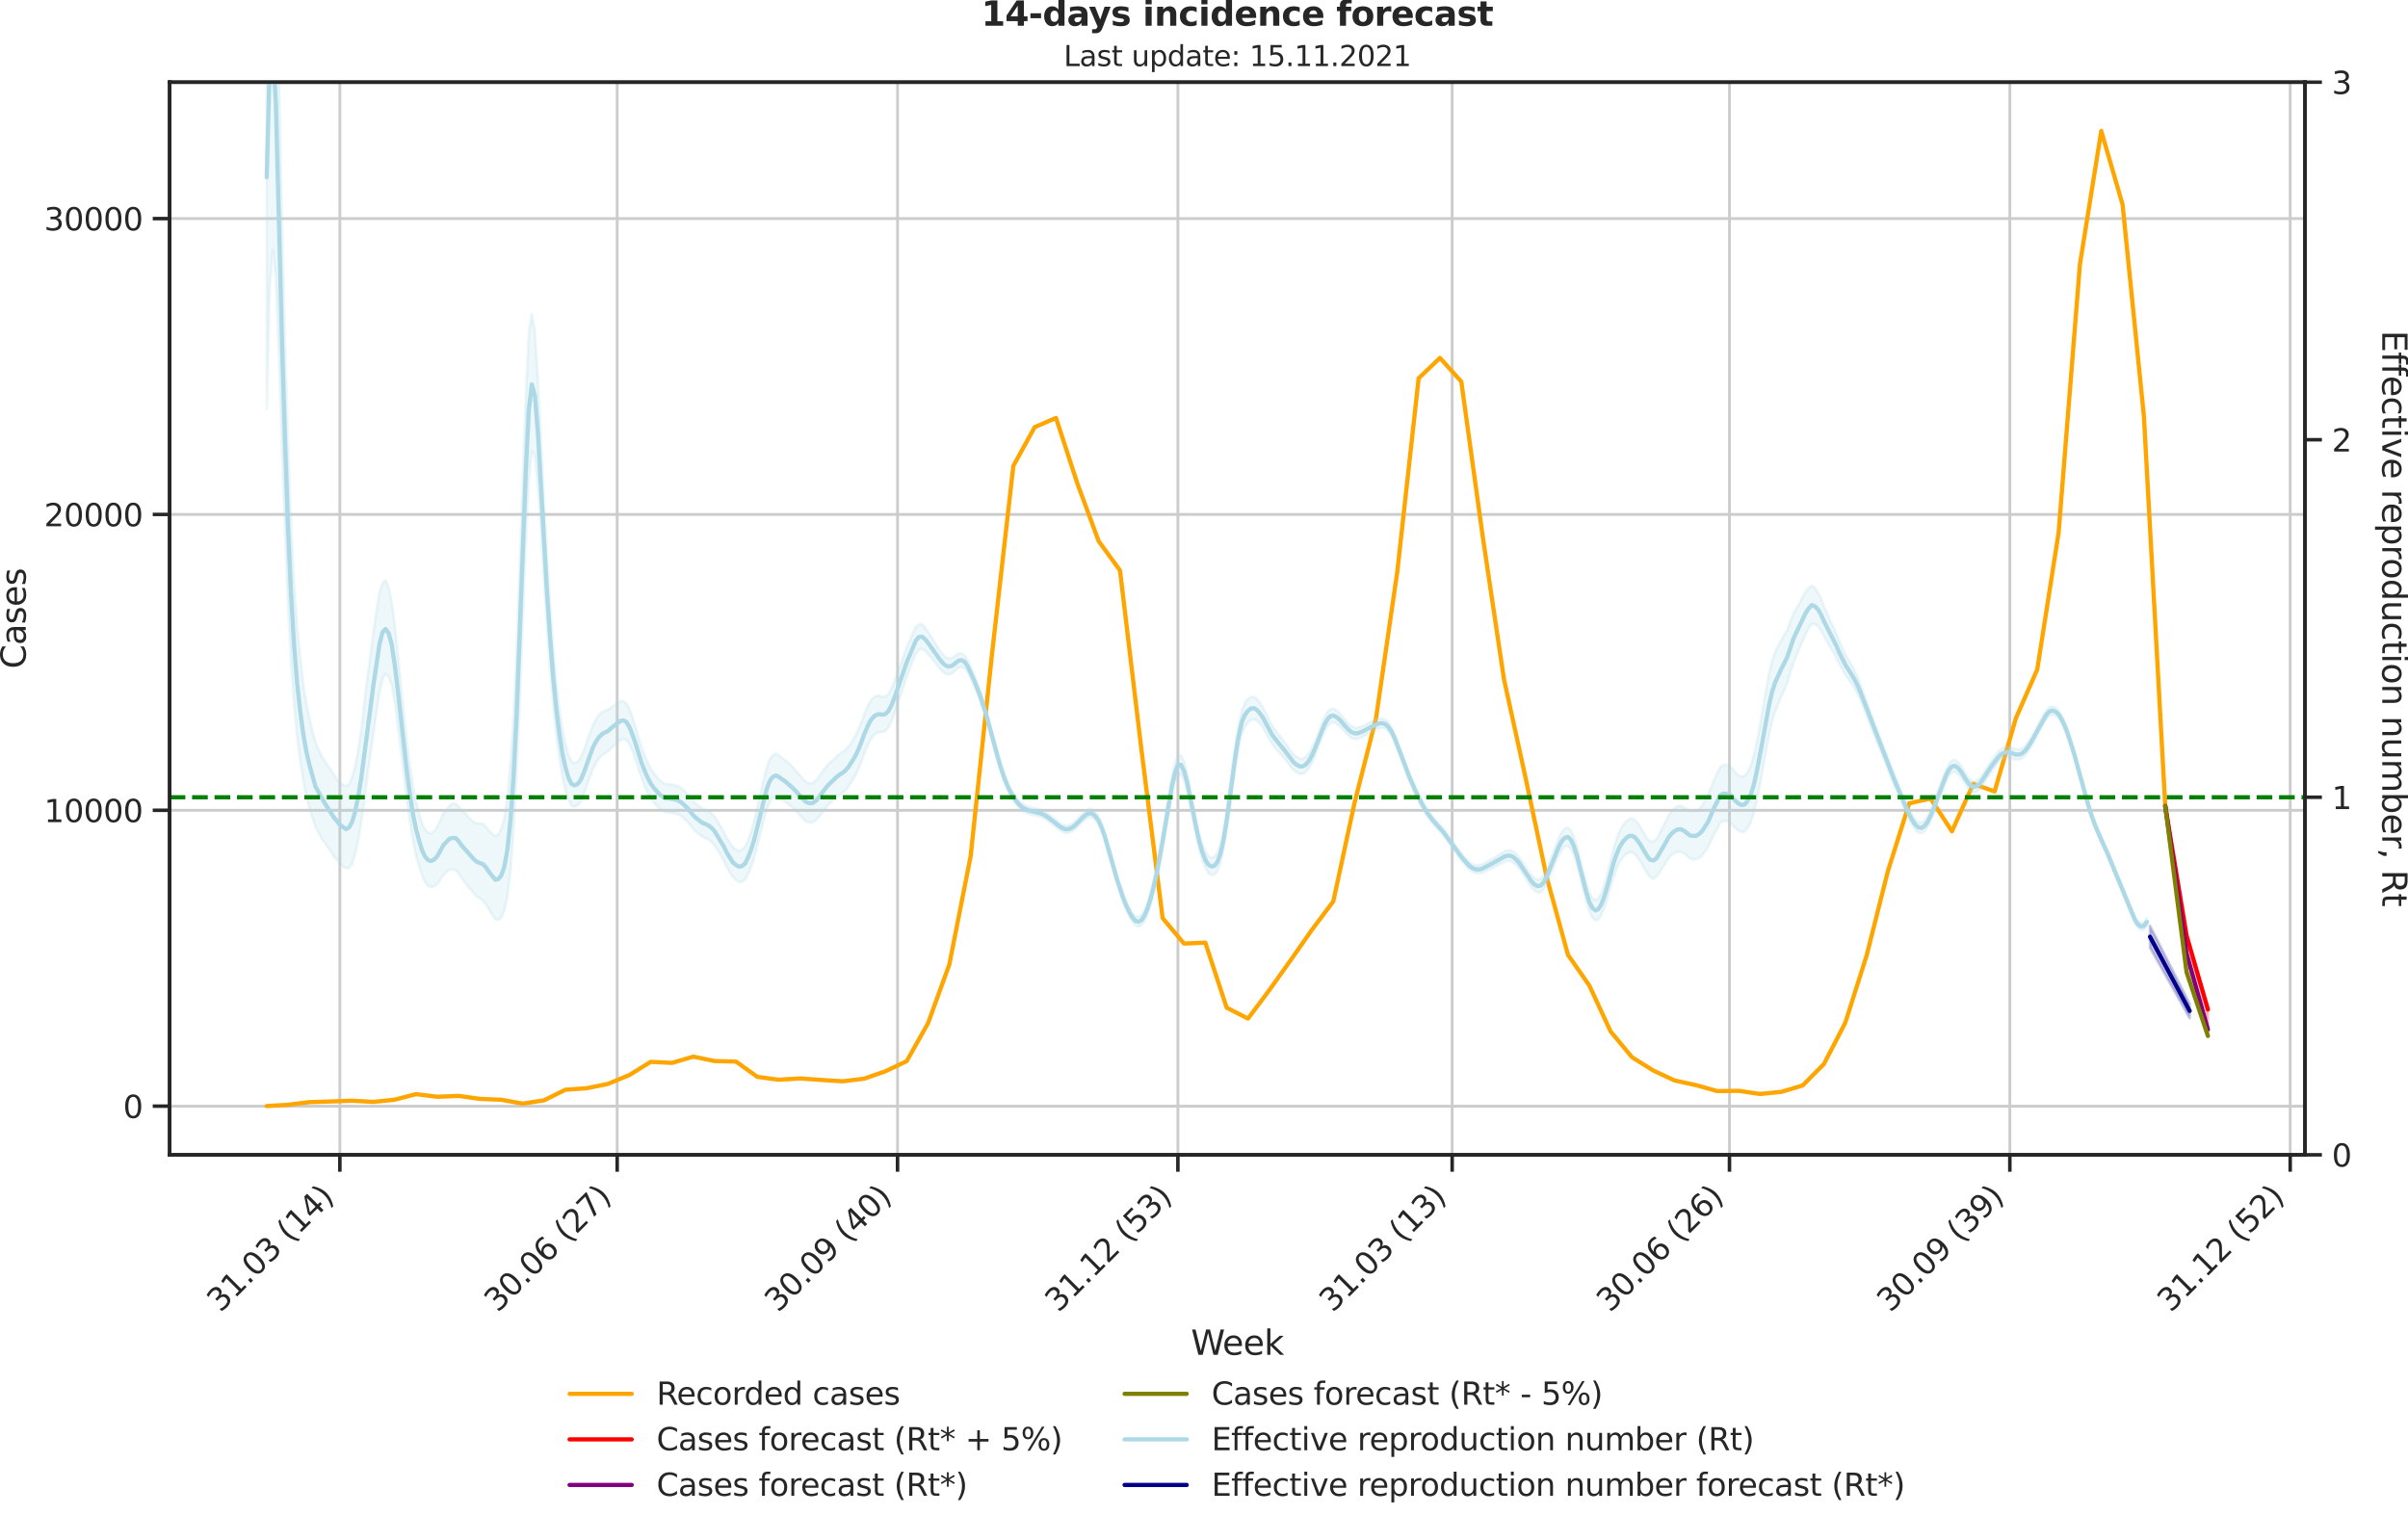 <?xml version="1.0" encoding="utf-8" standalone="no"?>
<!DOCTYPE svg PUBLIC "-//W3C//DTD SVG 1.1//EN"
  "http://www.w3.org/Graphics/SVG/1.1/DTD/svg11.dtd">
<svg height="536.657pt" version="1.1" viewBox="0 0 853.09 536.657" width="853.09pt" xmlns="http://www.w3.org/2000/svg" xmlns:xlink="http://www.w3.org/1999/xlink">
 <defs>
  <style type="text/css">*{stroke-linecap:butt;stroke-linejoin:round;}</style>
 </defs>
 <g id="figure_1">
  <g id="patch_1">
   <path d="M 0 536.657 
L 853.09 536.657 
L 853.09 0 
L 0 0 
z
" style="fill:none;"/>
  </g>
  <g id="axes_1">
   <g id="patch_2">
    <path d="M 60.108 409.147 
L 816.591 409.147 
L 816.591 29.118 
L 60.108 29.118 
z
" style="fill:none;"/>
   </g>
   <g id="matplotlib.axis_1">
    <g id="xtick_1">
     <g id="line2d_1">
      <path clip-path="url(#p14e9f6c25a)" d="M 120.404 409.147 
L 120.404 29.118 
" style="fill:none;stroke:#cccccc;stroke-linecap:round;"/>
     </g>
     <g id="line2d_2">
      <defs>
       <path d="M 0 0 
L 0 6 
" id="m7eb6fb5220" style="stroke:#262626;stroke-width:1.25;"/>
      </defs>
      <g>
       <use style="fill:#262626;stroke:#262626;stroke-width:1.25;" x="120.404" xlink:href="#m7eb6fb5220" y="409.147"/>
      </g>
     </g>
     <g id="text_1">
      <!-- 31.03 (14) -->
      <g style="fill:#262626;" transform="translate(78.08 465.264)rotate(-45)scale(0.11 -0.11)">
       <defs>
        <path d="M 2597 2516 
Q 3050 2419 3304 2112 
Q 3559 1806 3559 1356 
Q 3559 666 3084 287 
Q 2609 -91 1734 -91 
Q 1441 -91 1130 -33 
Q 819 25 488 141 
L 488 750 
Q 750 597 1062 519 
Q 1375 441 1716 441 
Q 2309 441 2620 675 
Q 2931 909 2931 1356 
Q 2931 1769 2642 2001 
Q 2353 2234 1838 2234 
L 1294 2234 
L 1294 2753 
L 1863 2753 
Q 2328 2753 2575 2939 
Q 2822 3125 2822 3475 
Q 2822 3834 2567 4026 
Q 2313 4219 1838 4219 
Q 1578 4219 1281 4162 
Q 984 4106 628 3988 
L 628 4550 
Q 988 4650 1302 4700 
Q 1616 4750 1894 4750 
Q 2613 4750 3031 4423 
Q 3450 4097 3450 3541 
Q 3450 3153 3228 2886 
Q 3006 2619 2597 2516 
z
" id="DejaVuSans-33" transform="scale(0.016)"/>
        <path d="M 794 531 
L 1825 531 
L 1825 4091 
L 703 3866 
L 703 4441 
L 1819 4666 
L 2450 4666 
L 2450 531 
L 3481 531 
L 3481 0 
L 794 0 
L 794 531 
z
" id="DejaVuSans-31" transform="scale(0.016)"/>
        <path d="M 684 794 
L 1344 794 
L 1344 0 
L 684 0 
L 684 794 
z
" id="DejaVuSans-2e" transform="scale(0.016)"/>
        <path d="M 2034 4250 
Q 1547 4250 1301 3770 
Q 1056 3291 1056 2328 
Q 1056 1369 1301 889 
Q 1547 409 2034 409 
Q 2525 409 2770 889 
Q 3016 1369 3016 2328 
Q 3016 3291 2770 3770 
Q 2525 4250 2034 4250 
z
M 2034 4750 
Q 2819 4750 3233 4129 
Q 3647 3509 3647 2328 
Q 3647 1150 3233 529 
Q 2819 -91 2034 -91 
Q 1250 -91 836 529 
Q 422 1150 422 2328 
Q 422 3509 836 4129 
Q 1250 4750 2034 4750 
z
" id="DejaVuSans-30" transform="scale(0.016)"/>
        <path id="DejaVuSans-20" transform="scale(0.016)"/>
        <path d="M 1984 4856 
Q 1566 4138 1362 3434 
Q 1159 2731 1159 2009 
Q 1159 1288 1364 580 
Q 1569 -128 1984 -844 
L 1484 -844 
Q 1016 -109 783 600 
Q 550 1309 550 2009 
Q 550 2706 781 3412 
Q 1013 4119 1484 4856 
L 1984 4856 
z
" id="DejaVuSans-28" transform="scale(0.016)"/>
        <path d="M 2419 4116 
L 825 1625 
L 2419 1625 
L 2419 4116 
z
M 2253 4666 
L 3047 4666 
L 3047 1625 
L 3713 1625 
L 3713 1100 
L 3047 1100 
L 3047 0 
L 2419 0 
L 2419 1100 
L 313 1100 
L 313 1709 
L 2253 4666 
z
" id="DejaVuSans-34" transform="scale(0.016)"/>
        <path d="M 513 4856 
L 1013 4856 
Q 1481 4119 1714 3412 
Q 1947 2706 1947 2009 
Q 1947 1309 1714 600 
Q 1481 -109 1013 -844 
L 513 -844 
Q 928 -128 1133 580 
Q 1338 1288 1338 2009 
Q 1338 2731 1133 3434 
Q 928 4138 513 4856 
z
" id="DejaVuSans-29" transform="scale(0.016)"/>
       </defs>
       <use xlink:href="#DejaVuSans-33"/>
       <use x="63.623" xlink:href="#DejaVuSans-31"/>
       <use x="127.246" xlink:href="#DejaVuSans-2e"/>
       <use x="159.033" xlink:href="#DejaVuSans-30"/>
       <use x="222.656" xlink:href="#DejaVuSans-33"/>
       <use x="286.279" xlink:href="#DejaVuSans-20"/>
       <use x="318.066" xlink:href="#DejaVuSans-28"/>
       <use x="357.08" xlink:href="#DejaVuSans-31"/>
       <use x="420.703" xlink:href="#DejaVuSans-34"/>
       <use x="484.326" xlink:href="#DejaVuSans-29"/>
      </g>
     </g>
    </g>
    <g id="xtick_2">
     <g id="line2d_3">
      <path clip-path="url(#p14e9f6c25a)" d="M 218.648 409.147 
L 218.648 29.118 
" style="fill:none;stroke:#cccccc;stroke-linecap:round;"/>
     </g>
     <g id="line2d_4">
      <g>
       <use style="fill:#262626;stroke:#262626;stroke-width:1.25;" x="218.648" xlink:href="#m7eb6fb5220" y="409.147"/>
      </g>
     </g>
     <g id="text_2">
      <!-- 30.06 (27) -->
      <g style="fill:#262626;" transform="translate(176.324 465.264)rotate(-45)scale(0.11 -0.11)">
       <defs>
        <path d="M 2113 2584 
Q 1688 2584 1439 2293 
Q 1191 2003 1191 1497 
Q 1191 994 1439 701 
Q 1688 409 2113 409 
Q 2538 409 2786 701 
Q 3034 994 3034 1497 
Q 3034 2003 2786 2293 
Q 2538 2584 2113 2584 
z
M 3366 4563 
L 3366 3988 
Q 3128 4100 2886 4159 
Q 2644 4219 2406 4219 
Q 1781 4219 1451 3797 
Q 1122 3375 1075 2522 
Q 1259 2794 1537 2939 
Q 1816 3084 2150 3084 
Q 2853 3084 3261 2657 
Q 3669 2231 3669 1497 
Q 3669 778 3244 343 
Q 2819 -91 2113 -91 
Q 1303 -91 875 529 
Q 447 1150 447 2328 
Q 447 3434 972 4092 
Q 1497 4750 2381 4750 
Q 2619 4750 2861 4703 
Q 3103 4656 3366 4563 
z
" id="DejaVuSans-36" transform="scale(0.016)"/>
        <path d="M 1228 531 
L 3431 531 
L 3431 0 
L 469 0 
L 469 531 
Q 828 903 1448 1529 
Q 2069 2156 2228 2338 
Q 2531 2678 2651 2914 
Q 2772 3150 2772 3378 
Q 2772 3750 2511 3984 
Q 2250 4219 1831 4219 
Q 1534 4219 1204 4116 
Q 875 4013 500 3803 
L 500 4441 
Q 881 4594 1212 4672 
Q 1544 4750 1819 4750 
Q 2544 4750 2975 4387 
Q 3406 4025 3406 3419 
Q 3406 3131 3298 2873 
Q 3191 2616 2906 2266 
Q 2828 2175 2409 1742 
Q 1991 1309 1228 531 
z
" id="DejaVuSans-32" transform="scale(0.016)"/>
        <path d="M 525 4666 
L 3525 4666 
L 3525 4397 
L 1831 0 
L 1172 0 
L 2766 4134 
L 525 4134 
L 525 4666 
z
" id="DejaVuSans-37" transform="scale(0.016)"/>
       </defs>
       <use xlink:href="#DejaVuSans-33"/>
       <use x="63.623" xlink:href="#DejaVuSans-30"/>
       <use x="127.246" xlink:href="#DejaVuSans-2e"/>
       <use x="159.033" xlink:href="#DejaVuSans-30"/>
       <use x="222.656" xlink:href="#DejaVuSans-36"/>
       <use x="286.279" xlink:href="#DejaVuSans-20"/>
       <use x="318.066" xlink:href="#DejaVuSans-28"/>
       <use x="357.08" xlink:href="#DejaVuSans-32"/>
       <use x="420.703" xlink:href="#DejaVuSans-37"/>
       <use x="484.326" xlink:href="#DejaVuSans-29"/>
      </g>
     </g>
    </g>
    <g id="xtick_3">
     <g id="line2d_5">
      <path clip-path="url(#p14e9f6c25a)" d="M 317.973 409.147 
L 317.973 29.118 
" style="fill:none;stroke:#cccccc;stroke-linecap:round;"/>
     </g>
     <g id="line2d_6">
      <g>
       <use style="fill:#262626;stroke:#262626;stroke-width:1.25;" x="317.973" xlink:href="#m7eb6fb5220" y="409.147"/>
      </g>
     </g>
     <g id="text_3">
      <!-- 30.09 (40) -->
      <g style="fill:#262626;" transform="translate(275.648 465.264)rotate(-45)scale(0.11 -0.11)">
       <defs>
        <path d="M 703 97 
L 703 672 
Q 941 559 1184 500 
Q 1428 441 1663 441 
Q 2288 441 2617 861 
Q 2947 1281 2994 2138 
Q 2813 1869 2534 1725 
Q 2256 1581 1919 1581 
Q 1219 1581 811 2004 
Q 403 2428 403 3163 
Q 403 3881 828 4315 
Q 1253 4750 1959 4750 
Q 2769 4750 3195 4129 
Q 3622 3509 3622 2328 
Q 3622 1225 3098 567 
Q 2575 -91 1691 -91 
Q 1453 -91 1209 -44 
Q 966 3 703 97 
z
M 1959 2075 
Q 2384 2075 2632 2365 
Q 2881 2656 2881 3163 
Q 2881 3666 2632 3958 
Q 2384 4250 1959 4250 
Q 1534 4250 1286 3958 
Q 1038 3666 1038 3163 
Q 1038 2656 1286 2365 
Q 1534 2075 1959 2075 
z
" id="DejaVuSans-39" transform="scale(0.016)"/>
       </defs>
       <use xlink:href="#DejaVuSans-33"/>
       <use x="63.623" xlink:href="#DejaVuSans-30"/>
       <use x="127.246" xlink:href="#DejaVuSans-2e"/>
       <use x="159.033" xlink:href="#DejaVuSans-30"/>
       <use x="222.656" xlink:href="#DejaVuSans-39"/>
       <use x="286.279" xlink:href="#DejaVuSans-20"/>
       <use x="318.066" xlink:href="#DejaVuSans-28"/>
       <use x="357.08" xlink:href="#DejaVuSans-34"/>
       <use x="420.703" xlink:href="#DejaVuSans-30"/>
       <use x="484.326" xlink:href="#DejaVuSans-29"/>
      </g>
     </g>
    </g>
    <g id="xtick_4">
     <g id="line2d_7">
      <path clip-path="url(#p14e9f6c25a)" d="M 417.297 409.147 
L 417.297 29.118 
" style="fill:none;stroke:#cccccc;stroke-linecap:round;"/>
     </g>
     <g id="line2d_8">
      <g>
       <use style="fill:#262626;stroke:#262626;stroke-width:1.25;" x="417.297" xlink:href="#m7eb6fb5220" y="409.147"/>
      </g>
     </g>
     <g id="text_4">
      <!-- 31.12 (53) -->
      <g style="fill:#262626;" transform="translate(374.973 465.264)rotate(-45)scale(0.11 -0.11)">
       <defs>
        <path d="M 691 4666 
L 3169 4666 
L 3169 4134 
L 1269 4134 
L 1269 2991 
Q 1406 3038 1543 3061 
Q 1681 3084 1819 3084 
Q 2600 3084 3056 2656 
Q 3513 2228 3513 1497 
Q 3513 744 3044 326 
Q 2575 -91 1722 -91 
Q 1428 -91 1123 -41 
Q 819 9 494 109 
L 494 744 
Q 775 591 1075 516 
Q 1375 441 1709 441 
Q 2250 441 2565 725 
Q 2881 1009 2881 1497 
Q 2881 1984 2565 2268 
Q 2250 2553 1709 2553 
Q 1456 2553 1204 2497 
Q 953 2441 691 2322 
L 691 4666 
z
" id="DejaVuSans-35" transform="scale(0.016)"/>
       </defs>
       <use xlink:href="#DejaVuSans-33"/>
       <use x="63.623" xlink:href="#DejaVuSans-31"/>
       <use x="127.246" xlink:href="#DejaVuSans-2e"/>
       <use x="159.033" xlink:href="#DejaVuSans-31"/>
       <use x="222.656" xlink:href="#DejaVuSans-32"/>
       <use x="286.279" xlink:href="#DejaVuSans-20"/>
       <use x="318.066" xlink:href="#DejaVuSans-28"/>
       <use x="357.08" xlink:href="#DejaVuSans-35"/>
       <use x="420.703" xlink:href="#DejaVuSans-33"/>
       <use x="484.326" xlink:href="#DejaVuSans-29"/>
      </g>
     </g>
    </g>
    <g id="xtick_5">
     <g id="line2d_9">
      <path clip-path="url(#p14e9f6c25a)" d="M 514.462 409.147 
L 514.462 29.118 
" style="fill:none;stroke:#cccccc;stroke-linecap:round;"/>
     </g>
     <g id="line2d_10">
      <g>
       <use style="fill:#262626;stroke:#262626;stroke-width:1.25;" x="514.462" xlink:href="#m7eb6fb5220" y="409.147"/>
      </g>
     </g>
     <g id="text_5">
      <!-- 31.03 (13) -->
      <g style="fill:#262626;" transform="translate(472.138 465.264)rotate(-45)scale(0.11 -0.11)">
       <use xlink:href="#DejaVuSans-33"/>
       <use x="63.623" xlink:href="#DejaVuSans-31"/>
       <use x="127.246" xlink:href="#DejaVuSans-2e"/>
       <use x="159.033" xlink:href="#DejaVuSans-30"/>
       <use x="222.656" xlink:href="#DejaVuSans-33"/>
       <use x="286.279" xlink:href="#DejaVuSans-20"/>
       <use x="318.066" xlink:href="#DejaVuSans-28"/>
       <use x="357.08" xlink:href="#DejaVuSans-31"/>
       <use x="420.703" xlink:href="#DejaVuSans-33"/>
       <use x="484.326" xlink:href="#DejaVuSans-29"/>
      </g>
     </g>
    </g>
    <g id="xtick_6">
     <g id="line2d_11">
      <path clip-path="url(#p14e9f6c25a)" d="M 612.706 409.147 
L 612.706 29.118 
" style="fill:none;stroke:#cccccc;stroke-linecap:round;"/>
     </g>
     <g id="line2d_12">
      <g>
       <use style="fill:#262626;stroke:#262626;stroke-width:1.25;" x="612.706" xlink:href="#m7eb6fb5220" y="409.147"/>
      </g>
     </g>
     <g id="text_6">
      <!-- 30.06 (26) -->
      <g style="fill:#262626;" transform="translate(570.382 465.264)rotate(-45)scale(0.11 -0.11)">
       <use xlink:href="#DejaVuSans-33"/>
       <use x="63.623" xlink:href="#DejaVuSans-30"/>
       <use x="127.246" xlink:href="#DejaVuSans-2e"/>
       <use x="159.033" xlink:href="#DejaVuSans-30"/>
       <use x="222.656" xlink:href="#DejaVuSans-36"/>
       <use x="286.279" xlink:href="#DejaVuSans-20"/>
       <use x="318.066" xlink:href="#DejaVuSans-28"/>
       <use x="357.08" xlink:href="#DejaVuSans-32"/>
       <use x="420.703" xlink:href="#DejaVuSans-36"/>
       <use x="484.326" xlink:href="#DejaVuSans-29"/>
      </g>
     </g>
    </g>
    <g id="xtick_7">
     <g id="line2d_13">
      <path clip-path="url(#p14e9f6c25a)" d="M 712.031 409.147 
L 712.031 29.118 
" style="fill:none;stroke:#cccccc;stroke-linecap:round;"/>
     </g>
     <g id="line2d_14">
      <g>
       <use style="fill:#262626;stroke:#262626;stroke-width:1.25;" x="712.031" xlink:href="#m7eb6fb5220" y="409.147"/>
      </g>
     </g>
     <g id="text_7">
      <!-- 30.09 (39) -->
      <g style="fill:#262626;" transform="translate(669.706 465.264)rotate(-45)scale(0.11 -0.11)">
       <use xlink:href="#DejaVuSans-33"/>
       <use x="63.623" xlink:href="#DejaVuSans-30"/>
       <use x="127.246" xlink:href="#DejaVuSans-2e"/>
       <use x="159.033" xlink:href="#DejaVuSans-30"/>
       <use x="222.656" xlink:href="#DejaVuSans-39"/>
       <use x="286.279" xlink:href="#DejaVuSans-20"/>
       <use x="318.066" xlink:href="#DejaVuSans-28"/>
       <use x="357.08" xlink:href="#DejaVuSans-33"/>
       <use x="420.703" xlink:href="#DejaVuSans-39"/>
       <use x="484.326" xlink:href="#DejaVuSans-29"/>
      </g>
     </g>
    </g>
    <g id="xtick_8">
     <g id="line2d_15">
      <path clip-path="url(#p14e9f6c25a)" d="M 811.355 409.147 
L 811.355 29.118 
" style="fill:none;stroke:#cccccc;stroke-linecap:round;"/>
     </g>
     <g id="line2d_16">
      <g>
       <use style="fill:#262626;stroke:#262626;stroke-width:1.25;" x="811.355" xlink:href="#m7eb6fb5220" y="409.147"/>
      </g>
     </g>
     <g id="text_8">
      <!-- 31.12 (52) -->
      <g style="fill:#262626;" transform="translate(769.031 465.264)rotate(-45)scale(0.11 -0.11)">
       <use xlink:href="#DejaVuSans-33"/>
       <use x="63.623" xlink:href="#DejaVuSans-31"/>
       <use x="127.246" xlink:href="#DejaVuSans-2e"/>
       <use x="159.033" xlink:href="#DejaVuSans-31"/>
       <use x="222.656" xlink:href="#DejaVuSans-32"/>
       <use x="286.279" xlink:href="#DejaVuSans-20"/>
       <use x="318.066" xlink:href="#DejaVuSans-28"/>
       <use x="357.08" xlink:href="#DejaVuSans-35"/>
       <use x="420.703" xlink:href="#DejaVuSans-32"/>
       <use x="484.326" xlink:href="#DejaVuSans-29"/>
      </g>
     </g>
    </g>
    <g id="text_9">
     <!-- Week -->
     <g style="fill:#262626;" transform="translate(421.911 479.999)scale(0.12 -0.12)">
      <defs>
       <path d="M 213 4666 
L 850 4666 
L 1831 722 
L 2809 4666 
L 3519 4666 
L 4500 722 
L 5478 4666 
L 6119 4666 
L 4947 0 
L 4153 0 
L 3169 4050 
L 2175 0 
L 1381 0 
L 213 4666 
z
" id="DejaVuSans-57" transform="scale(0.016)"/>
       <path d="M 3597 1894 
L 3597 1613 
L 953 1613 
Q 991 1019 1311 708 
Q 1631 397 2203 397 
Q 2534 397 2845 478 
Q 3156 559 3463 722 
L 3463 178 
Q 3153 47 2828 -22 
Q 2503 -91 2169 -91 
Q 1331 -91 842 396 
Q 353 884 353 1716 
Q 353 2575 817 3079 
Q 1281 3584 2069 3584 
Q 2775 3584 3186 3129 
Q 3597 2675 3597 1894 
z
M 3022 2063 
Q 3016 2534 2758 2815 
Q 2500 3097 2075 3097 
Q 1594 3097 1305 2825 
Q 1016 2553 972 2059 
L 3022 2063 
z
" id="DejaVuSans-65" transform="scale(0.016)"/>
       <path d="M 581 4863 
L 1159 4863 
L 1159 1991 
L 2875 3500 
L 3609 3500 
L 1753 1863 
L 3688 0 
L 2938 0 
L 1159 1709 
L 1159 0 
L 581 0 
L 581 4863 
z
" id="DejaVuSans-6b" transform="scale(0.016)"/>
      </defs>
      <use xlink:href="#DejaVuSans-57"/>
      <use x="93.002" xlink:href="#DejaVuSans-65"/>
      <use x="154.525" xlink:href="#DejaVuSans-65"/>
      <use x="216.049" xlink:href="#DejaVuSans-6b"/>
     </g>
    </g>
   </g>
   <g id="matplotlib.axis_2">
    <g id="ytick_1">
     <g id="line2d_17">
      <path clip-path="url(#p14e9f6c25a)" d="M 60.108 391.915 
L 816.591 391.915 
" style="fill:none;stroke:#cccccc;stroke-linecap:round;"/>
     </g>
     <g id="line2d_18">
      <defs>
       <path d="M 0 0 
L -6 0 
" id="mfdf542a8d5" style="stroke:#262626;stroke-width:1.25;"/>
      </defs>
      <g>
       <use style="fill:#262626;stroke:#262626;stroke-width:1.25;" x="60.108" xlink:href="#mfdf542a8d5" y="391.915"/>
      </g>
     </g>
     <g id="text_10">
      <!-- 0 -->
      <g style="fill:#262626;" transform="translate(43.609 396.094)scale(0.11 -0.11)">
       <use xlink:href="#DejaVuSans-30"/>
      </g>
     </g>
    </g>
    <g id="ytick_2">
     <g id="line2d_19">
      <path clip-path="url(#p14e9f6c25a)" d="M 60.108 287.09 
L 816.591 287.09 
" style="fill:none;stroke:#cccccc;stroke-linecap:round;"/>
     </g>
     <g id="line2d_20">
      <g>
       <use style="fill:#262626;stroke:#262626;stroke-width:1.25;" x="60.108" xlink:href="#mfdf542a8d5" y="287.09"/>
      </g>
     </g>
     <g id="text_11">
      <!-- 10000 -->
      <g style="fill:#262626;" transform="translate(15.614 291.269)scale(0.11 -0.11)">
       <use xlink:href="#DejaVuSans-31"/>
       <use x="63.623" xlink:href="#DejaVuSans-30"/>
       <use x="127.246" xlink:href="#DejaVuSans-30"/>
       <use x="190.869" xlink:href="#DejaVuSans-30"/>
       <use x="254.492" xlink:href="#DejaVuSans-30"/>
      </g>
     </g>
    </g>
    <g id="ytick_3">
     <g id="line2d_21">
      <path clip-path="url(#p14e9f6c25a)" d="M 60.108 182.266 
L 816.591 182.266 
" style="fill:none;stroke:#cccccc;stroke-linecap:round;"/>
     </g>
     <g id="line2d_22">
      <g>
       <use style="fill:#262626;stroke:#262626;stroke-width:1.25;" x="60.108" xlink:href="#mfdf542a8d5" y="182.266"/>
      </g>
     </g>
     <g id="text_12">
      <!-- 20000 -->
      <g style="fill:#262626;" transform="translate(15.614 186.445)scale(0.11 -0.11)">
       <use xlink:href="#DejaVuSans-32"/>
       <use x="63.623" xlink:href="#DejaVuSans-30"/>
       <use x="127.246" xlink:href="#DejaVuSans-30"/>
       <use x="190.869" xlink:href="#DejaVuSans-30"/>
       <use x="254.492" xlink:href="#DejaVuSans-30"/>
      </g>
     </g>
    </g>
    <g id="ytick_4">
     <g id="line2d_23">
      <path clip-path="url(#p14e9f6c25a)" d="M 60.108 77.441 
L 816.591 77.441 
" style="fill:none;stroke:#cccccc;stroke-linecap:round;"/>
     </g>
     <g id="line2d_24">
      <g>
       <use style="fill:#262626;stroke:#262626;stroke-width:1.25;" x="60.108" xlink:href="#mfdf542a8d5" y="77.441"/>
      </g>
     </g>
     <g id="text_13">
      <!-- 30000 -->
      <g style="fill:#262626;" transform="translate(15.614 81.62)scale(0.11 -0.11)">
       <use xlink:href="#DejaVuSans-33"/>
       <use x="63.623" xlink:href="#DejaVuSans-30"/>
       <use x="127.246" xlink:href="#DejaVuSans-30"/>
       <use x="190.869" xlink:href="#DejaVuSans-30"/>
       <use x="254.492" xlink:href="#DejaVuSans-30"/>
      </g>
     </g>
    </g>
    <g id="text_14">
     <!-- Cases -->
     <g style="fill:#262626;" transform="translate(9.118 236.942)rotate(-90)scale(0.12 -0.12)">
      <defs>
       <path d="M 4122 4306 
L 4122 3641 
Q 3803 3938 3442 4084 
Q 3081 4231 2675 4231 
Q 1875 4231 1450 3742 
Q 1025 3253 1025 2328 
Q 1025 1406 1450 917 
Q 1875 428 2675 428 
Q 3081 428 3442 575 
Q 3803 722 4122 1019 
L 4122 359 
Q 3791 134 3420 21 
Q 3050 -91 2638 -91 
Q 1578 -91 968 557 
Q 359 1206 359 2328 
Q 359 3453 968 4101 
Q 1578 4750 2638 4750 
Q 3056 4750 3426 4639 
Q 3797 4528 4122 4306 
z
" id="DejaVuSans-43" transform="scale(0.016)"/>
       <path d="M 2194 1759 
Q 1497 1759 1228 1600 
Q 959 1441 959 1056 
Q 959 750 1161 570 
Q 1363 391 1709 391 
Q 2188 391 2477 730 
Q 2766 1069 2766 1631 
L 2766 1759 
L 2194 1759 
z
M 3341 1997 
L 3341 0 
L 2766 0 
L 2766 531 
Q 2569 213 2275 61 
Q 1981 -91 1556 -91 
Q 1019 -91 701 211 
Q 384 513 384 1019 
Q 384 1609 779 1909 
Q 1175 2209 1959 2209 
L 2766 2209 
L 2766 2266 
Q 2766 2663 2505 2880 
Q 2244 3097 1772 3097 
Q 1472 3097 1187 3025 
Q 903 2953 641 2809 
L 641 3341 
Q 956 3463 1253 3523 
Q 1550 3584 1831 3584 
Q 2591 3584 2966 3190 
Q 3341 2797 3341 1997 
z
" id="DejaVuSans-61" transform="scale(0.016)"/>
       <path d="M 2834 3397 
L 2834 2853 
Q 2591 2978 2328 3040 
Q 2066 3103 1784 3103 
Q 1356 3103 1142 2972 
Q 928 2841 928 2578 
Q 928 2378 1081 2264 
Q 1234 2150 1697 2047 
L 1894 2003 
Q 2506 1872 2764 1633 
Q 3022 1394 3022 966 
Q 3022 478 2636 193 
Q 2250 -91 1575 -91 
Q 1294 -91 989 -36 
Q 684 19 347 128 
L 347 722 
Q 666 556 975 473 
Q 1284 391 1588 391 
Q 1994 391 2212 530 
Q 2431 669 2431 922 
Q 2431 1156 2273 1281 
Q 2116 1406 1581 1522 
L 1381 1569 
Q 847 1681 609 1914 
Q 372 2147 372 2553 
Q 372 3047 722 3315 
Q 1072 3584 1716 3584 
Q 2034 3584 2315 3537 
Q 2597 3491 2834 3397 
z
" id="DejaVuSans-73" transform="scale(0.016)"/>
      </defs>
      <use xlink:href="#DejaVuSans-43"/>
      <use x="69.824" xlink:href="#DejaVuSans-61"/>
      <use x="131.104" xlink:href="#DejaVuSans-73"/>
      <use x="183.203" xlink:href="#DejaVuSans-65"/>
      <use x="244.727" xlink:href="#DejaVuSans-73"/>
     </g>
    </g>
   </g>
   <g id="PolyCollection_1">
    <defs>
     <path d="M 767.091 -251.066 
L 767.091 -251.066 
L 774.648 -205.153 
L 782.205 -179.009 
L 782.205 -171.892 
L 782.205 -171.892 
L 774.648 -198.769 
L 767.091 -251.066 
z
" id="m136da2ed92" style="stroke:#ff0000;stroke-opacity:0.2;"/>
    </defs>
    <g clip-path="url(#p14e9f6c25a)">
     <use style="fill:#ff0000;fill-opacity:0.2;stroke:#ff0000;stroke-opacity:0.2;" x="0" xlink:href="#m136da2ed92" y="536.657"/>
    </g>
   </g>
   <g id="PolyCollection_2">
    <defs>
     <path d="M 767.091 -251.066 
L 767.091 -251.066 
L 774.648 -198.769 
L 782.205 -171.892 
L 782.205 -169.617 
L 782.205 -169.617 
L 774.648 -192.196 
L 767.091 -251.066 
z
" id="m07c1c3cee6" style="stroke:#808000;stroke-opacity:0.2;"/>
    </defs>
    <g clip-path="url(#p14e9f6c25a)">
     <use style="fill:#808000;fill-opacity:0.2;stroke:#808000;stroke-opacity:0.2;" x="0" xlink:href="#m07c1c3cee6" y="536.657"/>
    </g>
   </g>
   <g id="line2d_25">
    <path clip-path="url(#p14e9f6c25a)" d="M 94.493 391.873 
L 102.05 391.422 
L 109.608 390.489 
L 117.165 390.248 
L 124.722 389.975 
L 132.28 390.405 
L 139.837 389.619 
L 147.394 387.659 
L 154.951 388.581 
L 162.509 388.277 
L 170.066 389.336 
L 177.623 389.651 
L 185.18 391.013 
L 192.738 389.839 
L 200.295 386.097 
L 207.852 385.562 
L 215.41 384.021 
L 222.967 380.887 
L 230.524 376.212 
L 238.081 376.579 
L 245.639 374.367 
L 253.196 375.939 
L 260.753 376.118 
L 268.311 381.537 
L 275.868 382.543 
L 283.425 382.093 
L 290.982 382.627 
L 298.54 383.099 
L 306.097 382.187 
L 313.654 379.566 
L 321.211 375.971 
L 328.769 362.553 
L 336.326 341.714 
L 343.883 303.296 
L 351.441 231.722 
L 358.998 165.064 
L 366.555 151.342 
L 374.112 148.072 
L 381.67 171.259 
L 389.227 191.731 
L 396.784 202.098 
L 404.341 265.318 
L 411.899 325.299 
L 419.456 334.303 
L 427.013 333.989 
L 434.571 357.008 
L 442.128 360.887 
L 449.685 350.803 
L 457.242 340.194 
L 464.8 329.397 
L 472.357 319.345 
L 479.914 284.291 
L 487.472 254.542 
L 495.029 202.528 
L 502.586 134.025 
L 510.143 126.814 
L 517.701 135.21 
L 525.258 189.897 
L 532.815 240.632 
L 540.372 275.172 
L 547.93 310.718 
L 555.487 338.297 
L 563.044 349.146 
L 570.602 365.457 
L 578.159 374.556 
L 585.716 379.283 
L 593.273 382.816 
L 600.831 384.462 
L 608.388 386.569 
L 615.945 386.474 
L 623.503 387.596 
L 631.06 386.841 
L 638.617 384.588 
L 646.174 376.977 
L 653.732 362.365 
L 661.289 338.57 
L 668.846 308.59 
L 676.403 284.606 
L 683.961 282.929 
L 691.518 294.533 
L 699.075 277.729 
L 706.633 280.413 
L 714.19 254.427 
L 721.747 237.194 
L 729.304 188.786 
L 736.862 93.647 
L 744.419 46.392 
L 751.976 72.504 
L 759.534 147.537 
L 767.091 285.591 
" style="fill:none;stroke:#ffa500;stroke-linecap:round;stroke-width:1.5;"/>
   </g>
   <g id="line2d_26">
    <path clip-path="url(#p14e9f6c25a)" d="M 767.091 285.591 
L 774.648 331.504 
L 782.205 357.648 
" style="fill:none;stroke:#ff0000;stroke-linecap:round;stroke-width:1.5;"/>
   </g>
   <g id="line2d_27">
    <path clip-path="url(#p14e9f6c25a)" d="M 767.091 285.591 
L 774.648 337.888 
L 782.205 364.765 
" style="fill:none;stroke:#800080;stroke-linecap:round;stroke-width:1.5;"/>
   </g>
   <g id="line2d_28">
    <path clip-path="url(#p14e9f6c25a)" d="M 767.091 285.591 
L 774.648 344.461 
L 782.205 367.04 
" style="fill:none;stroke:#808000;stroke-linecap:round;stroke-width:1.5;"/>
   </g>
   <g id="patch_3">
    <path d="M 60.108 409.147 
L 60.108 29.118 
" style="fill:none;stroke:#262626;stroke-linecap:square;stroke-linejoin:miter;stroke-width:1.25;"/>
   </g>
   <g id="patch_4">
    <path d="M 816.591 409.147 
L 816.591 29.118 
" style="fill:none;stroke:#262626;stroke-linecap:square;stroke-linejoin:miter;stroke-width:1.25;"/>
   </g>
   <g id="patch_5">
    <path d="M 60.108 409.147 
L 816.591 409.147 
" style="fill:none;stroke:#262626;stroke-linecap:square;stroke-linejoin:miter;stroke-width:1.25;"/>
   </g>
   <g id="patch_6">
    <path d="M 60.108 29.118 
L 816.591 29.118 
" style="fill:none;stroke:#262626;stroke-linecap:square;stroke-linejoin:miter;stroke-width:1.25;"/>
   </g>
   <g id="text_15">
    <!-- Last update: 15.11.2021 -->
    <g style="fill:#262626;" transform="translate(376.85 23.418)scale(0.1 -0.1)">
     <defs>
      <path d="M 628 4666 
L 1259 4666 
L 1259 531 
L 3531 531 
L 3531 0 
L 628 0 
L 628 4666 
z
" id="DejaVuSans-4c" transform="scale(0.016)"/>
      <path d="M 1172 4494 
L 1172 3500 
L 2356 3500 
L 2356 3053 
L 1172 3053 
L 1172 1153 
Q 1172 725 1289 603 
Q 1406 481 1766 481 
L 2356 481 
L 2356 0 
L 1766 0 
Q 1100 0 847 248 
Q 594 497 594 1153 
L 594 3053 
L 172 3053 
L 172 3500 
L 594 3500 
L 594 4494 
L 1172 4494 
z
" id="DejaVuSans-74" transform="scale(0.016)"/>
      <path d="M 544 1381 
L 544 3500 
L 1119 3500 
L 1119 1403 
Q 1119 906 1312 657 
Q 1506 409 1894 409 
Q 2359 409 2629 706 
Q 2900 1003 2900 1516 
L 2900 3500 
L 3475 3500 
L 3475 0 
L 2900 0 
L 2900 538 
Q 2691 219 2414 64 
Q 2138 -91 1772 -91 
Q 1169 -91 856 284 
Q 544 659 544 1381 
z
M 1991 3584 
L 1991 3584 
z
" id="DejaVuSans-75" transform="scale(0.016)"/>
      <path d="M 1159 525 
L 1159 -1331 
L 581 -1331 
L 581 3500 
L 1159 3500 
L 1159 2969 
Q 1341 3281 1617 3432 
Q 1894 3584 2278 3584 
Q 2916 3584 3314 3078 
Q 3713 2572 3713 1747 
Q 3713 922 3314 415 
Q 2916 -91 2278 -91 
Q 1894 -91 1617 61 
Q 1341 213 1159 525 
z
M 3116 1747 
Q 3116 2381 2855 2742 
Q 2594 3103 2138 3103 
Q 1681 3103 1420 2742 
Q 1159 2381 1159 1747 
Q 1159 1113 1420 752 
Q 1681 391 2138 391 
Q 2594 391 2855 752 
Q 3116 1113 3116 1747 
z
" id="DejaVuSans-70" transform="scale(0.016)"/>
      <path d="M 2906 2969 
L 2906 4863 
L 3481 4863 
L 3481 0 
L 2906 0 
L 2906 525 
Q 2725 213 2448 61 
Q 2172 -91 1784 -91 
Q 1150 -91 751 415 
Q 353 922 353 1747 
Q 353 2572 751 3078 
Q 1150 3584 1784 3584 
Q 2172 3584 2448 3432 
Q 2725 3281 2906 2969 
z
M 947 1747 
Q 947 1113 1208 752 
Q 1469 391 1925 391 
Q 2381 391 2643 752 
Q 2906 1113 2906 1747 
Q 2906 2381 2643 2742 
Q 2381 3103 1925 3103 
Q 1469 3103 1208 2742 
Q 947 2381 947 1747 
z
" id="DejaVuSans-64" transform="scale(0.016)"/>
      <path d="M 750 794 
L 1409 794 
L 1409 0 
L 750 0 
L 750 794 
z
M 750 3309 
L 1409 3309 
L 1409 2516 
L 750 2516 
L 750 3309 
z
" id="DejaVuSans-3a" transform="scale(0.016)"/>
     </defs>
     <use xlink:href="#DejaVuSans-4c"/>
     <use x="55.713" xlink:href="#DejaVuSans-61"/>
     <use x="116.992" xlink:href="#DejaVuSans-73"/>
     <use x="169.092" xlink:href="#DejaVuSans-74"/>
     <use x="208.301" xlink:href="#DejaVuSans-20"/>
     <use x="240.088" xlink:href="#DejaVuSans-75"/>
     <use x="303.467" xlink:href="#DejaVuSans-70"/>
     <use x="366.943" xlink:href="#DejaVuSans-64"/>
     <use x="430.42" xlink:href="#DejaVuSans-61"/>
     <use x="491.699" xlink:href="#DejaVuSans-74"/>
     <use x="530.908" xlink:href="#DejaVuSans-65"/>
     <use x="592.432" xlink:href="#DejaVuSans-3a"/>
     <use x="626.123" xlink:href="#DejaVuSans-20"/>
     <use x="657.91" xlink:href="#DejaVuSans-31"/>
     <use x="721.533" xlink:href="#DejaVuSans-35"/>
     <use x="785.156" xlink:href="#DejaVuSans-2e"/>
     <use x="816.943" xlink:href="#DejaVuSans-31"/>
     <use x="880.566" xlink:href="#DejaVuSans-31"/>
     <use x="944.189" xlink:href="#DejaVuSans-2e"/>
     <use x="975.977" xlink:href="#DejaVuSans-32"/>
     <use x="1039.6" xlink:href="#DejaVuSans-30"/>
     <use x="1103.223" xlink:href="#DejaVuSans-32"/>
     <use x="1166.846" xlink:href="#DejaVuSans-31"/>
    </g>
   </g>
   <g id="text_16">
    <!-- 14-days incidence forecast -->
    <g style="fill:#262626;" transform="translate(347.685 9.118)scale(0.12 -0.12)">
     <defs>
      <path d="M 750 831 
L 1813 831 
L 1813 3847 
L 722 3622 
L 722 4441 
L 1806 4666 
L 2950 4666 
L 2950 831 
L 4013 831 
L 4013 0 
L 750 0 
L 750 831 
z
" id="DejaVuSans-Bold-31" transform="scale(0.016)"/>
      <path d="M 2356 3675 
L 1038 1722 
L 2356 1722 
L 2356 3675 
z
M 2156 4666 
L 3494 4666 
L 3494 1722 
L 4159 1722 
L 4159 850 
L 3494 850 
L 3494 0 
L 2356 0 
L 2356 850 
L 288 850 
L 288 1881 
L 2156 4666 
z
" id="DejaVuSans-Bold-34" transform="scale(0.016)"/>
      <path d="M 347 2297 
L 2309 2297 
L 2309 1388 
L 347 1388 
L 347 2297 
z
" id="DejaVuSans-Bold-2d" transform="scale(0.016)"/>
      <path d="M 2919 2988 
L 2919 4863 
L 4044 4863 
L 4044 0 
L 2919 0 
L 2919 506 
Q 2688 197 2409 53 
Q 2131 -91 1766 -91 
Q 1119 -91 703 423 
Q 288 938 288 1747 
Q 288 2556 703 3070 
Q 1119 3584 1766 3584 
Q 2128 3584 2408 3439 
Q 2688 3294 2919 2988 
z
M 2181 722 
Q 2541 722 2730 984 
Q 2919 1247 2919 1747 
Q 2919 2247 2730 2509 
Q 2541 2772 2181 2772 
Q 1825 2772 1636 2509 
Q 1447 2247 1447 1747 
Q 1447 1247 1636 984 
Q 1825 722 2181 722 
z
" id="DejaVuSans-Bold-64" transform="scale(0.016)"/>
      <path d="M 2106 1575 
Q 1756 1575 1579 1456 
Q 1403 1338 1403 1106 
Q 1403 894 1545 773 
Q 1688 653 1941 653 
Q 2256 653 2472 879 
Q 2688 1106 2688 1447 
L 2688 1575 
L 2106 1575 
z
M 3816 1997 
L 3816 0 
L 2688 0 
L 2688 519 
Q 2463 200 2181 54 
Q 1900 -91 1497 -91 
Q 953 -91 614 226 
Q 275 544 275 1050 
Q 275 1666 698 1953 
Q 1122 2241 2028 2241 
L 2688 2241 
L 2688 2328 
Q 2688 2594 2478 2717 
Q 2269 2841 1825 2841 
Q 1466 2841 1156 2769 
Q 847 2697 581 2553 
L 581 3406 
Q 941 3494 1303 3539 
Q 1666 3584 2028 3584 
Q 2975 3584 3395 3211 
Q 3816 2838 3816 1997 
z
" id="DejaVuSans-Bold-61" transform="scale(0.016)"/>
      <path d="M 78 3500 
L 1197 3500 
L 2138 1125 
L 2938 3500 
L 4056 3500 
L 2584 -331 
Q 2363 -916 2067 -1148 
Q 1772 -1381 1288 -1381 
L 641 -1381 
L 641 -647 
L 991 -647 
Q 1275 -647 1404 -556 
Q 1534 -466 1606 -231 
L 1638 -134 
L 78 3500 
z
" id="DejaVuSans-Bold-79" transform="scale(0.016)"/>
      <path d="M 3272 3391 
L 3272 2541 
Q 2913 2691 2578 2766 
Q 2244 2841 1947 2841 
Q 1628 2841 1473 2761 
Q 1319 2681 1319 2516 
Q 1319 2381 1436 2309 
Q 1553 2238 1856 2203 
L 2053 2175 
Q 2913 2066 3209 1816 
Q 3506 1566 3506 1031 
Q 3506 472 3093 190 
Q 2681 -91 1863 -91 
Q 1516 -91 1145 -36 
Q 775 19 384 128 
L 384 978 
Q 719 816 1070 734 
Q 1422 653 1784 653 
Q 2113 653 2278 743 
Q 2444 834 2444 1013 
Q 2444 1163 2330 1236 
Q 2216 1309 1875 1350 
L 1678 1375 
Q 931 1469 631 1722 
Q 331 1975 331 2491 
Q 331 3047 712 3315 
Q 1094 3584 1881 3584 
Q 2191 3584 2531 3537 
Q 2872 3491 3272 3391 
z
" id="DejaVuSans-Bold-73" transform="scale(0.016)"/>
      <path id="DejaVuSans-Bold-20" transform="scale(0.016)"/>
      <path d="M 538 3500 
L 1656 3500 
L 1656 0 
L 538 0 
L 538 3500 
z
M 538 4863 
L 1656 4863 
L 1656 3950 
L 538 3950 
L 538 4863 
z
" id="DejaVuSans-Bold-69" transform="scale(0.016)"/>
      <path d="M 4056 2131 
L 4056 0 
L 2931 0 
L 2931 347 
L 2931 1631 
Q 2931 2084 2911 2256 
Q 2891 2428 2841 2509 
Q 2775 2619 2662 2680 
Q 2550 2741 2406 2741 
Q 2056 2741 1856 2470 
Q 1656 2200 1656 1722 
L 1656 0 
L 538 0 
L 538 3500 
L 1656 3500 
L 1656 2988 
Q 1909 3294 2193 3439 
Q 2478 3584 2822 3584 
Q 3428 3584 3742 3212 
Q 4056 2841 4056 2131 
z
" id="DejaVuSans-Bold-6e" transform="scale(0.016)"/>
      <path d="M 3366 3391 
L 3366 2478 
Q 3138 2634 2908 2709 
Q 2678 2784 2431 2784 
Q 1963 2784 1702 2511 
Q 1441 2238 1441 1747 
Q 1441 1256 1702 982 
Q 1963 709 2431 709 
Q 2694 709 2930 787 
Q 3166 866 3366 1019 
L 3366 103 
Q 3103 6 2833 -42 
Q 2563 -91 2291 -91 
Q 1344 -91 809 395 
Q 275 881 275 1747 
Q 275 2613 809 3098 
Q 1344 3584 2291 3584 
Q 2566 3584 2833 3536 
Q 3100 3488 3366 3391 
z
" id="DejaVuSans-Bold-63" transform="scale(0.016)"/>
      <path d="M 4031 1759 
L 4031 1441 
L 1416 1441 
Q 1456 1047 1700 850 
Q 1944 653 2381 653 
Q 2734 653 3104 758 
Q 3475 863 3866 1075 
L 3866 213 
Q 3469 63 3072 -14 
Q 2675 -91 2278 -91 
Q 1328 -91 801 392 
Q 275 875 275 1747 
Q 275 2603 792 3093 
Q 1309 3584 2216 3584 
Q 3041 3584 3536 3087 
Q 4031 2591 4031 1759 
z
M 2881 2131 
Q 2881 2450 2695 2645 
Q 2509 2841 2209 2841 
Q 1884 2841 1681 2658 
Q 1478 2475 1428 2131 
L 2881 2131 
z
" id="DejaVuSans-Bold-65" transform="scale(0.016)"/>
      <path d="M 2841 4863 
L 2841 4128 
L 2222 4128 
Q 1984 4128 1890 4042 
Q 1797 3956 1797 3744 
L 1797 3500 
L 2753 3500 
L 2753 2700 
L 1797 2700 
L 1797 0 
L 678 0 
L 678 2700 
L 122 2700 
L 122 3500 
L 678 3500 
L 678 3744 
Q 678 4316 997 4589 
Q 1316 4863 1984 4863 
L 2841 4863 
z
" id="DejaVuSans-Bold-66" transform="scale(0.016)"/>
      <path d="M 2203 2784 
Q 1831 2784 1636 2517 
Q 1441 2250 1441 1747 
Q 1441 1244 1636 976 
Q 1831 709 2203 709 
Q 2569 709 2762 976 
Q 2956 1244 2956 1747 
Q 2956 2250 2762 2517 
Q 2569 2784 2203 2784 
z
M 2203 3584 
Q 3106 3584 3614 3096 
Q 4122 2609 4122 1747 
Q 4122 884 3614 396 
Q 3106 -91 2203 -91 
Q 1297 -91 786 396 
Q 275 884 275 1747 
Q 275 2609 786 3096 
Q 1297 3584 2203 3584 
z
" id="DejaVuSans-Bold-6f" transform="scale(0.016)"/>
      <path d="M 3138 2547 
Q 2991 2616 2845 2648 
Q 2700 2681 2553 2681 
Q 2122 2681 1889 2404 
Q 1656 2128 1656 1613 
L 1656 0 
L 538 0 
L 538 3500 
L 1656 3500 
L 1656 2925 
Q 1872 3269 2151 3426 
Q 2431 3584 2822 3584 
Q 2878 3584 2943 3579 
Q 3009 3575 3134 3559 
L 3138 2547 
z
" id="DejaVuSans-Bold-72" transform="scale(0.016)"/>
      <path d="M 1759 4494 
L 1759 3500 
L 2913 3500 
L 2913 2700 
L 1759 2700 
L 1759 1216 
Q 1759 972 1856 886 
Q 1953 800 2241 800 
L 2816 800 
L 2816 0 
L 1856 0 
Q 1194 0 917 276 
Q 641 553 641 1216 
L 641 2700 
L 84 2700 
L 84 3500 
L 641 3500 
L 641 4494 
L 1759 4494 
z
" id="DejaVuSans-Bold-74" transform="scale(0.016)"/>
     </defs>
     <use xlink:href="#DejaVuSans-Bold-31"/>
     <use x="69.58" xlink:href="#DejaVuSans-Bold-34"/>
     <use x="139.16" xlink:href="#DejaVuSans-Bold-2d"/>
     <use x="180.664" xlink:href="#DejaVuSans-Bold-64"/>
     <use x="252.246" xlink:href="#DejaVuSans-Bold-61"/>
     <use x="316.602" xlink:href="#DejaVuSans-Bold-79"/>
     <use x="381.787" xlink:href="#DejaVuSans-Bold-73"/>
     <use x="441.309" xlink:href="#DejaVuSans-Bold-20"/>
     <use x="476.123" xlink:href="#DejaVuSans-Bold-69"/>
     <use x="510.4" xlink:href="#DejaVuSans-Bold-6e"/>
     <use x="581.592" xlink:href="#DejaVuSans-Bold-63"/>
     <use x="640.869" xlink:href="#DejaVuSans-Bold-69"/>
     <use x="675.146" xlink:href="#DejaVuSans-Bold-64"/>
     <use x="746.729" xlink:href="#DejaVuSans-Bold-65"/>
     <use x="814.551" xlink:href="#DejaVuSans-Bold-6e"/>
     <use x="885.742" xlink:href="#DejaVuSans-Bold-63"/>
     <use x="945.02" xlink:href="#DejaVuSans-Bold-65"/>
     <use x="1012.842" xlink:href="#DejaVuSans-Bold-20"/>
     <use x="1047.656" xlink:href="#DejaVuSans-Bold-66"/>
     <use x="1091.162" xlink:href="#DejaVuSans-Bold-6f"/>
     <use x="1159.863" xlink:href="#DejaVuSans-Bold-72"/>
     <use x="1209.18" xlink:href="#DejaVuSans-Bold-65"/>
     <use x="1277.002" xlink:href="#DejaVuSans-Bold-63"/>
     <use x="1336.279" xlink:href="#DejaVuSans-Bold-61"/>
     <use x="1403.76" xlink:href="#DejaVuSans-Bold-73"/>
     <use x="1463.281" xlink:href="#DejaVuSans-Bold-74"/>
    </g>
   </g>
  </g>
  <g id="axes_2">
   <g id="matplotlib.axis_3">
    <g id="ytick_5">
     <g id="line2d_29">
      <defs>
       <path d="M 0 0 
L 6 0 
" id="m530c3a2620" style="stroke:#262626;stroke-width:1.25;"/>
      </defs>
      <g>
       <use style="fill:#262626;stroke:#262626;stroke-width:1.25;" x="816.591" xlink:href="#m530c3a2620" y="409.147"/>
      </g>
     </g>
     <g id="text_17">
      <!-- 0 -->
      <g style="fill:#262626;" transform="translate(826.091 413.326)scale(0.11 -0.11)">
       <use xlink:href="#DejaVuSans-30"/>
      </g>
     </g>
    </g>
    <g id="ytick_6">
     <g id="line2d_30">
      <g>
       <use style="fill:#262626;stroke:#262626;stroke-width:1.25;" x="816.591" xlink:href="#m530c3a2620" y="282.471"/>
      </g>
     </g>
     <g id="text_18">
      <!-- 1 -->
      <g style="fill:#262626;" transform="translate(826.091 286.65)scale(0.11 -0.11)">
       <use xlink:href="#DejaVuSans-31"/>
      </g>
     </g>
    </g>
    <g id="ytick_7">
     <g id="line2d_31">
      <g>
       <use style="fill:#262626;stroke:#262626;stroke-width:1.25;" x="816.591" xlink:href="#m530c3a2620" y="155.794"/>
      </g>
     </g>
     <g id="text_19">
      <!-- 2 -->
      <g style="fill:#262626;" transform="translate(826.091 159.974)scale(0.11 -0.11)">
       <use xlink:href="#DejaVuSans-32"/>
      </g>
     </g>
    </g>
    <g id="ytick_8">
     <g id="line2d_32">
      <g>
       <use style="fill:#262626;stroke:#262626;stroke-width:1.25;" x="816.591" xlink:href="#m530c3a2620" y="29.118"/>
      </g>
     </g>
     <g id="text_20">
      <!-- 3 -->
      <g style="fill:#262626;" transform="translate(826.091 33.297)scale(0.11 -0.11)">
       <use xlink:href="#DejaVuSans-33"/>
      </g>
     </g>
    </g>
    <g id="text_21">
     <!-- Effective reproduction number, Rt -->
     <g style="fill:#262626;" transform="translate(843.972 117.059)rotate(-270)scale(0.12 -0.12)">
      <defs>
       <path d="M 628 4666 
L 3578 4666 
L 3578 4134 
L 1259 4134 
L 1259 2753 
L 3481 2753 
L 3481 2222 
L 1259 2222 
L 1259 531 
L 3634 531 
L 3634 0 
L 628 0 
L 628 4666 
z
" id="DejaVuSans-45" transform="scale(0.016)"/>
       <path d="M 2375 4863 
L 2375 4384 
L 1825 4384 
Q 1516 4384 1395 4259 
Q 1275 4134 1275 3809 
L 1275 3500 
L 2222 3500 
L 2222 3053 
L 1275 3053 
L 1275 0 
L 697 0 
L 697 3053 
L 147 3053 
L 147 3500 
L 697 3500 
L 697 3744 
Q 697 4328 969 4595 
Q 1241 4863 1831 4863 
L 2375 4863 
z
" id="DejaVuSans-66" transform="scale(0.016)"/>
       <path d="M 3122 3366 
L 3122 2828 
Q 2878 2963 2633 3030 
Q 2388 3097 2138 3097 
Q 1578 3097 1268 2742 
Q 959 2388 959 1747 
Q 959 1106 1268 751 
Q 1578 397 2138 397 
Q 2388 397 2633 464 
Q 2878 531 3122 666 
L 3122 134 
Q 2881 22 2623 -34 
Q 2366 -91 2075 -91 
Q 1284 -91 818 406 
Q 353 903 353 1747 
Q 353 2603 823 3093 
Q 1294 3584 2113 3584 
Q 2378 3584 2631 3529 
Q 2884 3475 3122 3366 
z
" id="DejaVuSans-63" transform="scale(0.016)"/>
       <path d="M 603 3500 
L 1178 3500 
L 1178 0 
L 603 0 
L 603 3500 
z
M 603 4863 
L 1178 4863 
L 1178 4134 
L 603 4134 
L 603 4863 
z
" id="DejaVuSans-69" transform="scale(0.016)"/>
       <path d="M 191 3500 
L 800 3500 
L 1894 563 
L 2988 3500 
L 3597 3500 
L 2284 0 
L 1503 0 
L 191 3500 
z
" id="DejaVuSans-76" transform="scale(0.016)"/>
       <path d="M 2631 2963 
Q 2534 3019 2420 3045 
Q 2306 3072 2169 3072 
Q 1681 3072 1420 2755 
Q 1159 2438 1159 1844 
L 1159 0 
L 581 0 
L 581 3500 
L 1159 3500 
L 1159 2956 
Q 1341 3275 1631 3429 
Q 1922 3584 2338 3584 
Q 2397 3584 2469 3576 
Q 2541 3569 2628 3553 
L 2631 2963 
z
" id="DejaVuSans-72" transform="scale(0.016)"/>
       <path d="M 1959 3097 
Q 1497 3097 1228 2736 
Q 959 2375 959 1747 
Q 959 1119 1226 758 
Q 1494 397 1959 397 
Q 2419 397 2687 759 
Q 2956 1122 2956 1747 
Q 2956 2369 2687 2733 
Q 2419 3097 1959 3097 
z
M 1959 3584 
Q 2709 3584 3137 3096 
Q 3566 2609 3566 1747 
Q 3566 888 3137 398 
Q 2709 -91 1959 -91 
Q 1206 -91 779 398 
Q 353 888 353 1747 
Q 353 2609 779 3096 
Q 1206 3584 1959 3584 
z
" id="DejaVuSans-6f" transform="scale(0.016)"/>
       <path d="M 3513 2113 
L 3513 0 
L 2938 0 
L 2938 2094 
Q 2938 2591 2744 2837 
Q 2550 3084 2163 3084 
Q 1697 3084 1428 2787 
Q 1159 2491 1159 1978 
L 1159 0 
L 581 0 
L 581 3500 
L 1159 3500 
L 1159 2956 
Q 1366 3272 1645 3428 
Q 1925 3584 2291 3584 
Q 2894 3584 3203 3211 
Q 3513 2838 3513 2113 
z
" id="DejaVuSans-6e" transform="scale(0.016)"/>
       <path d="M 3328 2828 
Q 3544 3216 3844 3400 
Q 4144 3584 4550 3584 
Q 5097 3584 5394 3201 
Q 5691 2819 5691 2113 
L 5691 0 
L 5113 0 
L 5113 2094 
Q 5113 2597 4934 2840 
Q 4756 3084 4391 3084 
Q 3944 3084 3684 2787 
Q 3425 2491 3425 1978 
L 3425 0 
L 2847 0 
L 2847 2094 
Q 2847 2600 2669 2842 
Q 2491 3084 2119 3084 
Q 1678 3084 1418 2786 
Q 1159 2488 1159 1978 
L 1159 0 
L 581 0 
L 581 3500 
L 1159 3500 
L 1159 2956 
Q 1356 3278 1631 3431 
Q 1906 3584 2284 3584 
Q 2666 3584 2933 3390 
Q 3200 3197 3328 2828 
z
" id="DejaVuSans-6d" transform="scale(0.016)"/>
       <path d="M 3116 1747 
Q 3116 2381 2855 2742 
Q 2594 3103 2138 3103 
Q 1681 3103 1420 2742 
Q 1159 2381 1159 1747 
Q 1159 1113 1420 752 
Q 1681 391 2138 391 
Q 2594 391 2855 752 
Q 3116 1113 3116 1747 
z
M 1159 2969 
Q 1341 3281 1617 3432 
Q 1894 3584 2278 3584 
Q 2916 3584 3314 3078 
Q 3713 2572 3713 1747 
Q 3713 922 3314 415 
Q 2916 -91 2278 -91 
Q 1894 -91 1617 61 
Q 1341 213 1159 525 
L 1159 0 
L 581 0 
L 581 4863 
L 1159 4863 
L 1159 2969 
z
" id="DejaVuSans-62" transform="scale(0.016)"/>
       <path d="M 750 794 
L 1409 794 
L 1409 256 
L 897 -744 
L 494 -744 
L 750 256 
L 750 794 
z
" id="DejaVuSans-2c" transform="scale(0.016)"/>
       <path d="M 2841 2188 
Q 3044 2119 3236 1894 
Q 3428 1669 3622 1275 
L 4263 0 
L 3584 0 
L 2988 1197 
Q 2756 1666 2539 1819 
Q 2322 1972 1947 1972 
L 1259 1972 
L 1259 0 
L 628 0 
L 628 4666 
L 2053 4666 
Q 2853 4666 3247 4331 
Q 3641 3997 3641 3322 
Q 3641 2881 3436 2590 
Q 3231 2300 2841 2188 
z
M 1259 4147 
L 1259 2491 
L 2053 2491 
Q 2509 2491 2742 2702 
Q 2975 2913 2975 3322 
Q 2975 3731 2742 3939 
Q 2509 4147 2053 4147 
L 1259 4147 
z
" id="DejaVuSans-52" transform="scale(0.016)"/>
      </defs>
      <use xlink:href="#DejaVuSans-45"/>
      <use x="63.184" xlink:href="#DejaVuSans-66"/>
      <use x="98.389" xlink:href="#DejaVuSans-66"/>
      <use x="133.594" xlink:href="#DejaVuSans-65"/>
      <use x="195.117" xlink:href="#DejaVuSans-63"/>
      <use x="250.098" xlink:href="#DejaVuSans-74"/>
      <use x="289.307" xlink:href="#DejaVuSans-69"/>
      <use x="317.09" xlink:href="#DejaVuSans-76"/>
      <use x="376.27" xlink:href="#DejaVuSans-65"/>
      <use x="437.793" xlink:href="#DejaVuSans-20"/>
      <use x="469.58" xlink:href="#DejaVuSans-72"/>
      <use x="508.443" xlink:href="#DejaVuSans-65"/>
      <use x="569.967" xlink:href="#DejaVuSans-70"/>
      <use x="633.443" xlink:href="#DejaVuSans-72"/>
      <use x="672.307" xlink:href="#DejaVuSans-6f"/>
      <use x="733.488" xlink:href="#DejaVuSans-64"/>
      <use x="796.965" xlink:href="#DejaVuSans-75"/>
      <use x="860.344" xlink:href="#DejaVuSans-63"/>
      <use x="915.324" xlink:href="#DejaVuSans-74"/>
      <use x="954.533" xlink:href="#DejaVuSans-69"/>
      <use x="982.316" xlink:href="#DejaVuSans-6f"/>
      <use x="1043.498" xlink:href="#DejaVuSans-6e"/>
      <use x="1106.877" xlink:href="#DejaVuSans-20"/>
      <use x="1138.664" xlink:href="#DejaVuSans-6e"/>
      <use x="1202.043" xlink:href="#DejaVuSans-75"/>
      <use x="1265.422" xlink:href="#DejaVuSans-6d"/>
      <use x="1362.834" xlink:href="#DejaVuSans-62"/>
      <use x="1426.311" xlink:href="#DejaVuSans-65"/>
      <use x="1487.834" xlink:href="#DejaVuSans-72"/>
      <use x="1528.947" xlink:href="#DejaVuSans-2c"/>
      <use x="1560.734" xlink:href="#DejaVuSans-20"/>
      <use x="1592.521" xlink:href="#DejaVuSans-52"/>
      <use x="1662.004" xlink:href="#DejaVuSans-74"/>
     </g>
    </g>
   </g>
   <g id="PolyCollection_3">
    <defs>
     <path d="M 94.493 -571.433 
L 94.493 -391.721 
L 95.573 -434.794 
L 96.652 -448.051 
L 97.732 -438.389 
L 98.812 -409.777 
L 99.891 -376.649 
L 100.971 -347.806 
L 102.05 -322.057 
L 103.13 -301.764 
L 104.21 -286.699 
L 105.289 -275.355 
L 106.369 -266.851 
L 107.448 -259.964 
L 108.528 -254.534 
L 109.608 -250.332 
L 110.687 -246.94 
L 111.767 -243.614 
L 112.847 -241.569 
L 113.926 -239.447 
L 115.006 -238.156 
L 116.085 -236.414 
L 117.165 -235.054 
L 118.245 -233.19 
L 119.324 -232.051 
L 120.404 -230.777 
L 121.483 -229.545 
L 122.563 -228.984 
L 123.643 -229.081 
L 124.722 -230.493 
L 125.802 -233.937 
L 126.881 -238.731 
L 127.961 -245.205 
L 129.041 -252.676 
L 130.12 -261.227 
L 131.2 -269.042 
L 132.28 -276.575 
L 133.359 -283.831 
L 134.439 -291.123 
L 135.518 -295.991 
L 136.598 -298.003 
L 137.678 -296.795 
L 138.757 -294.019 
L 139.837 -287.7 
L 140.916 -279.709 
L 141.996 -270.792 
L 143.076 -261.563 
L 144.155 -252.97 
L 145.235 -245.262 
L 146.314 -238.846 
L 147.394 -233.488 
L 148.474 -229.774 
L 149.553 -226.392 
L 150.633 -224.01 
L 151.713 -222.646 
L 152.792 -222.328 
L 153.872 -222.587 
L 154.951 -223.496 
L 156.031 -225 
L 157.111 -226.628 
L 158.19 -227.616 
L 159.27 -228.592 
L 160.349 -228.515 
L 161.429 -228.282 
L 162.509 -227.115 
L 163.588 -225.392 
L 164.668 -223.997 
L 165.747 -222.576 
L 166.827 -221.351 
L 167.907 -220.103 
L 168.986 -218.841 
L 170.066 -218.301 
L 171.146 -217.461 
L 172.225 -216.005 
L 173.305 -214.35 
L 174.384 -212.51 
L 175.464 -211 
L 176.544 -210.728 
L 177.623 -211.549 
L 178.703 -214.23 
L 179.782 -218.898 
L 180.862 -228.166 
L 181.942 -242.313 
L 183.021 -262.199 
L 184.101 -287.454 
L 185.18 -315.879 
L 186.26 -343.391 
L 187.34 -365.992 
L 188.419 -376.789 
L 189.499 -375.349 
L 190.579 -364.224 
L 191.658 -348.12 
L 192.738 -330.434 
L 193.817 -313.911 
L 194.897 -298.996 
L 195.977 -286.625 
L 197.056 -276.233 
L 198.136 -268.143 
L 199.215 -261.609 
L 200.295 -256.831 
L 201.375 -253.396 
L 202.454 -251.157 
L 203.534 -250.774 
L 204.613 -251.245 
L 205.693 -252.727 
L 206.773 -255.113 
L 207.852 -258.147 
L 208.932 -261.188 
L 210.012 -264.017 
L 211.091 -266.114 
L 212.171 -267.854 
L 213.25 -269.027 
L 214.33 -269.736 
L 215.41 -270.395 
L 216.489 -271.55 
L 217.569 -272.482 
L 218.648 -273.507 
L 219.728 -274.434 
L 220.808 -274.811 
L 221.887 -274.404 
L 222.967 -272.924 
L 224.046 -270.421 
L 225.126 -267.508 
L 226.206 -264.194 
L 227.285 -260.981 
L 228.365 -258.146 
L 229.445 -255.822 
L 230.524 -253.925 
L 231.604 -252.465 
L 232.683 -251.188 
L 233.763 -250.091 
L 234.843 -249.356 
L 235.922 -248.786 
L 237.002 -248.807 
L 238.081 -248.578 
L 239.161 -248.458 
L 240.241 -248.131 
L 241.32 -247.481 
L 242.4 -246.614 
L 243.479 -245.596 
L 244.559 -244.218 
L 245.639 -242.843 
L 246.718 -241.788 
L 247.798 -240.99 
L 248.878 -240.18 
L 249.957 -239.694 
L 251.037 -239.102 
L 252.116 -238.261 
L 253.196 -237.039 
L 254.276 -235.331 
L 255.355 -233.581 
L 256.435 -231.587 
L 257.514 -229.395 
L 258.594 -227.439 
L 259.674 -225.797 
L 260.753 -224.885 
L 261.833 -224.176 
L 262.912 -224.207 
L 263.992 -225.02 
L 265.072 -227.043 
L 266.151 -229.529 
L 267.231 -232.785 
L 268.311 -237.009 
L 269.39 -241.331 
L 270.47 -245.775 
L 271.549 -249.53 
L 272.629 -252.383 
L 273.709 -253.925 
L 274.788 -254.402 
L 275.868 -254.076 
L 276.947 -253.335 
L 278.027 -252.706 
L 279.107 -251.786 
L 280.186 -250.955 
L 281.266 -250.096 
L 282.345 -248.921 
L 283.425 -247.706 
L 284.505 -246.549 
L 285.584 -245.653 
L 286.664 -245.203 
L 287.744 -245.328 
L 288.823 -245.825 
L 289.903 -247.032 
L 290.982 -248.307 
L 292.062 -249.655 
L 293.142 -251.179 
L 294.221 -252.146 
L 295.301 -253.274 
L 296.38 -254.265 
L 297.46 -255.11 
L 298.54 -255.757 
L 299.619 -256.695 
L 300.699 -258.066 
L 301.778 -259.726 
L 302.858 -261.519 
L 303.938 -263.715 
L 305.017 -266.314 
L 306.097 -269.298 
L 307.177 -272.012 
L 308.256 -274.36 
L 309.336 -275.869 
L 310.415 -276.858 
L 311.495 -277.258 
L 312.575 -277.283 
L 313.654 -277.637 
L 314.734 -278.807 
L 315.813 -280.996 
L 316.893 -283.773 
L 317.973 -287.026 
L 319.052 -290.203 
L 320.132 -293.506 
L 321.211 -296.729 
L 322.291 -299.533 
L 323.371 -302.51 
L 324.45 -304.95 
L 325.53 -306.443 
L 326.61 -306.75 
L 327.689 -306.105 
L 328.769 -304.961 
L 329.848 -303.669 
L 330.928 -302.324 
L 332.008 -300.914 
L 333.087 -299.604 
L 334.167 -298.485 
L 335.246 -297.769 
L 336.326 -297.686 
L 337.406 -298.132 
L 338.485 -299.132 
L 339.565 -300.047 
L 340.644 -300.351 
L 341.724 -299.833 
L 342.804 -298.389 
L 343.883 -296.255 
L 344.963 -293.911 
L 346.043 -291.359 
L 347.122 -288.648 
L 348.202 -285.517 
L 349.281 -282.085 
L 350.361 -278.37 
L 351.441 -274.391 
L 352.52 -270.37 
L 353.6 -266.492 
L 354.679 -262.943 
L 355.759 -259.806 
L 356.839 -257.086 
L 357.918 -254.842 
L 358.998 -253.034 
L 360.077 -251.495 
L 361.157 -250.256 
L 362.237 -249.31 
L 363.316 -248.662 
L 364.396 -248.251 
L 365.476 -247.988 
L 366.555 -247.75 
L 367.635 -247.503 
L 368.714 -247.154 
L 369.794 -246.664 
L 370.874 -246.038 
L 371.953 -245.25 
L 373.033 -244.412 
L 374.112 -243.53 
L 375.192 -242.659 
L 376.272 -241.974 
L 377.351 -241.518 
L 378.431 -241.515 
L 379.51 -241.881 
L 380.59 -242.604 
L 381.67 -243.582 
L 382.749 -244.712 
L 383.829 -245.786 
L 384.909 -246.614 
L 385.988 -247.018 
L 387.068 -246.798 
L 388.147 -245.901 
L 389.227 -244.308 
L 390.307 -241.914 
L 391.386 -238.827 
L 392.466 -235.177 
L 393.545 -231.336 
L 394.625 -227.386 
L 395.705 -223.639 
L 396.784 -220.218 
L 397.864 -217.125 
L 398.943 -214.407 
L 400.023 -212.05 
L 401.103 -210.096 
L 402.182 -208.784 
L 403.262 -208.314 
L 404.341 -208.718 
L 405.421 -210.149 
L 406.501 -212.598 
L 407.58 -215.789 
L 408.66 -219.824 
L 409.74 -224.417 
L 410.819 -229.836 
L 411.899 -235.686 
L 412.978 -242.076 
L 414.058 -248.539 
L 415.138 -254.578 
L 416.217 -259.294 
L 417.297 -262.036 
L 418.376 -262.221 
L 419.456 -260.181 
L 420.536 -256.329 
L 421.615 -251.265 
L 422.695 -245.736 
L 423.774 -240.401 
L 424.854 -235.625 
L 425.934 -231.841 
L 427.013 -229.051 
L 428.093 -227.324 
L 429.173 -226.607 
L 430.252 -226.795 
L 431.332 -228.105 
L 432.411 -230.973 
L 433.491 -235.703 
L 434.571 -242.079 
L 435.65 -249.722 
L 436.73 -257.875 
L 437.809 -265.562 
L 438.889 -271.924 
L 439.969 -276.6 
L 441.048 -279.16 
L 442.128 -280.641 
L 443.207 -281.602 
L 444.287 -281.769 
L 445.367 -281.221 
L 446.446 -280.132 
L 447.526 -278.583 
L 448.606 -276.72 
L 449.685 -274.744 
L 450.765 -272.885 
L 451.844 -271.505 
L 452.924 -270.28 
L 454.004 -269.126 
L 455.083 -267.814 
L 456.163 -266.432 
L 457.242 -264.911 
L 458.322 -263.754 
L 459.402 -262.953 
L 460.481 -262.426 
L 461.561 -262.455 
L 462.64 -263.151 
L 463.72 -264.486 
L 464.8 -266.375 
L 465.879 -268.855 
L 466.959 -271.687 
L 468.039 -274.492 
L 469.118 -277.132 
L 470.198 -279.131 
L 471.277 -280.403 
L 472.357 -280.711 
L 473.437 -280.26 
L 474.516 -279.425 
L 475.596 -278.312 
L 476.675 -277.079 
L 477.755 -275.983 
L 478.835 -275.205 
L 479.914 -274.825 
L 480.994 -274.862 
L 482.074 -275.297 
L 483.153 -275.809 
L 484.233 -276.437 
L 485.312 -277.046 
L 486.392 -277.685 
L 487.472 -278.194 
L 488.551 -278.604 
L 489.631 -278.772 
L 490.71 -278.469 
L 491.79 -277.635 
L 492.87 -276.139 
L 493.949 -273.942 
L 495.029 -271.339 
L 496.108 -268.464 
L 497.188 -265.543 
L 498.268 -262.69 
L 499.347 -259.964 
L 500.427 -257.48 
L 501.507 -255.09 
L 502.586 -252.856 
L 503.666 -250.773 
L 504.745 -248.886 
L 505.825 -247.166 
L 506.905 -245.716 
L 507.984 -244.39 
L 509.064 -243.197 
L 510.143 -242.046 
L 511.223 -240.758 
L 512.303 -239.322 
L 513.382 -237.848 
L 514.462 -236.301 
L 515.541 -234.773 
L 516.621 -233.294 
L 517.701 -231.818 
L 518.78 -230.497 
L 519.86 -229.267 
L 520.939 -228.232 
L 522.019 -227.543 
L 523.099 -227.193 
L 524.178 -227.176 
L 525.258 -227.471 
L 526.338 -227.961 
L 527.417 -228.467 
L 528.497 -229.006 
L 529.576 -229.558 
L 530.656 -230.163 
L 531.736 -230.702 
L 532.815 -231.252 
L 533.895 -231.596 
L 534.974 -231.593 
L 536.054 -231.079 
L 537.134 -230.136 
L 538.213 -228.928 
L 539.293 -227.332 
L 540.372 -225.582 
L 541.452 -223.895 
L 542.532 -222.296 
L 543.611 -221.086 
L 544.691 -220.415 
L 545.771 -220.514 
L 546.85 -221.553 
L 547.93 -223.398 
L 549.009 -225.843 
L 550.089 -228.543 
L 551.169 -231.192 
L 552.248 -233.65 
L 553.328 -235.535 
L 554.407 -236.659 
L 555.487 -236.87 
L 556.567 -235.755 
L 557.646 -233.362 
L 558.726 -230.001 
L 559.805 -225.865 
L 560.885 -221.453 
L 561.965 -217.252 
L 563.044 -213.724 
L 564.124 -211.558 
L 565.204 -210.606 
L 566.283 -210.851 
L 567.363 -212.435 
L 568.442 -215.053 
L 569.522 -218.422 
L 570.602 -222.367 
L 571.681 -225.957 
L 572.761 -228.895 
L 573.84 -231.23 
L 574.92 -232.847 
L 576 -233.966 
L 577.079 -234.614 
L 578.159 -234.659 
L 579.238 -233.934 
L 580.318 -232.59 
L 581.398 -230.939 
L 582.477 -229.008 
L 583.557 -227.205 
L 584.637 -225.818 
L 585.716 -225.328 
L 586.796 -225.997 
L 587.875 -227.464 
L 588.955 -229.189 
L 590.035 -230.74 
L 591.114 -232.601 
L 592.194 -233.655 
L 593.273 -234.433 
L 594.353 -234.918 
L 595.433 -234.846 
L 596.512 -234.357 
L 597.592 -233.394 
L 598.671 -232.435 
L 599.751 -232.145 
L 600.831 -232.21 
L 601.91 -232.585 
L 602.99 -233.44 
L 604.07 -235.001 
L 605.149 -236.483 
L 606.229 -238.835 
L 607.308 -241.137 
L 608.388 -242.955 
L 609.468 -245.194 
L 610.547 -245.681 
L 611.627 -245.738 
L 612.706 -245.445 
L 613.786 -244.312 
L 614.866 -243.195 
L 615.945 -242.317 
L 617.025 -241.88 
L 618.104 -241.996 
L 619.184 -243.372 
L 620.264 -245.332 
L 621.343 -248.624 
L 622.423 -253.361 
L 623.503 -258.57 
L 624.582 -264.449 
L 625.662 -270.451 
L 626.741 -276.238 
L 627.821 -280.995 
L 628.901 -284.494 
L 629.98 -287.219 
L 631.06 -289.866 
L 632.139 -292.075 
L 633.219 -294.769 
L 634.299 -298.254 
L 635.378 -301.609 
L 636.458 -304.434 
L 637.537 -306.97 
L 638.617 -309.52 
L 639.697 -312.024 
L 640.776 -314.033 
L 641.856 -315.556 
L 642.936 -315.491 
L 644.015 -314.78 
L 645.095 -313.254 
L 646.174 -311.235 
L 647.254 -309.368 
L 648.334 -307.442 
L 649.413 -305.673 
L 650.493 -303.747 
L 651.572 -301.466 
L 652.652 -299.469 
L 653.732 -297.555 
L 654.811 -295.992 
L 655.891 -294.552 
L 656.97 -292.865 
L 658.05 -290.81 
L 659.13 -288.435 
L 660.209 -285.733 
L 661.289 -282.945 
L 662.369 -280.082 
L 663.448 -277.324 
L 664.528 -274.683 
L 665.607 -272.036 
L 666.687 -269.403 
L 667.767 -266.645 
L 668.846 -263.916 
L 669.926 -261.245 
L 671.005 -258.555 
L 672.085 -256.028 
L 673.165 -253.48 
L 674.244 -251.012 
L 675.324 -248.517 
L 676.403 -246.156 
L 677.483 -244.157 
L 678.563 -242.57 
L 679.642 -241.616 
L 680.722 -241.4 
L 681.802 -242.102 
L 682.881 -243.496 
L 683.961 -245.608 
L 685.04 -248.131 
L 686.12 -251.031 
L 687.2 -253.965 
L 688.279 -256.901 
L 689.359 -259.543 
L 690.438 -261.674 
L 691.518 -262.911 
L 692.598 -263.171 
L 693.677 -262.432 
L 694.757 -261.126 
L 695.836 -259.394 
L 696.916 -257.767 
L 697.996 -256.468 
L 699.075 -255.859 
L 700.155 -256.084 
L 701.235 -256.906 
L 702.314 -258.326 
L 703.394 -259.987 
L 704.473 -261.633 
L 705.553 -263.259 
L 706.633 -264.716 
L 707.712 -266.123 
L 708.792 -267.283 
L 709.871 -268.016 
L 710.951 -268.273 
L 712.031 -268.133 
L 713.11 -267.819 
L 714.19 -267.51 
L 715.269 -267.513 
L 716.349 -267.951 
L 717.429 -268.884 
L 718.508 -270.328 
L 719.588 -272.047 
L 720.668 -274.022 
L 721.747 -276.106 
L 722.827 -278.145 
L 723.906 -280.134 
L 724.986 -281.871 
L 726.066 -282.993 
L 727.145 -283.377 
L 728.225 -283.047 
L 729.304 -282.102 
L 730.384 -280.374 
L 731.464 -278.169 
L 732.543 -275.407 
L 733.623 -272.187 
L 734.702 -268.727 
L 735.782 -264.954 
L 736.862 -261.028 
L 737.941 -257.042 
L 739.021 -253.105 
L 740.101 -249.433 
L 741.18 -246.086 
L 742.26 -243.127 
L 743.339 -240.497 
L 744.419 -238.095 
L 745.499 -235.812 
L 746.578 -233.401 
L 747.658 -230.793 
L 748.737 -228.078 
L 749.817 -225.36 
L 750.897 -222.741 
L 751.976 -220.209 
L 753.056 -217.582 
L 754.135 -214.883 
L 755.215 -212.23 
L 756.295 -209.657 
L 757.374 -207.922 
L 758.454 -207.109 
L 759.534 -207.261 
L 760.613 -208.516 
L 760.613 -211.469 
L 760.613 -211.469 
L 759.534 -210.031 
L 758.454 -209.732 
L 757.374 -210.438 
L 756.295 -212.092 
L 755.215 -214.601 
L 754.135 -217.191 
L 753.056 -219.841 
L 751.976 -222.424 
L 750.897 -224.923 
L 749.817 -227.516 
L 748.737 -230.215 
L 747.658 -232.915 
L 746.578 -235.51 
L 745.499 -237.917 
L 744.419 -240.195 
L 743.339 -242.599 
L 742.26 -245.239 
L 741.18 -248.216 
L 740.101 -251.598 
L 739.021 -255.31 
L 737.941 -259.305 
L 736.862 -263.348 
L 735.782 -267.347 
L 734.702 -271.189 
L 733.623 -274.731 
L 732.543 -278.046 
L 731.464 -280.895 
L 730.384 -283.197 
L 729.304 -285.026 
L 728.225 -286.062 
L 727.145 -286.475 
L 726.066 -286.176 
L 724.986 -285.118 
L 723.906 -283.439 
L 722.827 -281.491 
L 721.747 -279.496 
L 720.668 -277.445 
L 719.588 -275.508 
L 718.508 -273.82 
L 717.429 -272.411 
L 716.349 -271.51 
L 715.269 -271.138 
L 714.19 -271.176 
L 713.11 -271.548 
L 712.031 -271.918 
L 710.951 -272.122 
L 709.871 -271.927 
L 708.792 -271.224 
L 707.712 -270.097 
L 706.633 -268.718 
L 705.553 -267.242 
L 704.473 -265.633 
L 703.394 -264.001 
L 702.314 -262.33 
L 701.235 -260.902 
L 700.155 -260.074 
L 699.075 -259.85 
L 697.996 -260.496 
L 696.916 -261.856 
L 695.836 -263.533 
L 694.757 -265.339 
L 693.677 -266.713 
L 692.598 -267.511 
L 691.518 -267.296 
L 690.438 -266.054 
L 689.359 -263.917 
L 688.279 -261.242 
L 687.2 -258.246 
L 686.12 -255.243 
L 685.04 -252.279 
L 683.961 -249.65 
L 682.881 -247.456 
L 681.802 -245.997 
L 680.722 -245.254 
L 679.642 -245.406 
L 678.563 -246.357 
L 677.483 -247.944 
L 676.403 -249.994 
L 675.324 -252.361 
L 674.244 -254.921 
L 673.165 -257.436 
L 672.085 -260.046 
L 671.005 -262.669 
L 669.926 -265.447 
L 668.846 -268.216 
L 667.767 -271.068 
L 666.687 -273.933 
L 665.607 -276.711 
L 664.528 -279.501 
L 663.448 -282.318 
L 662.369 -285.271 
L 661.289 -288.341 
L 660.209 -291.372 
L 659.13 -294.301 
L 658.05 -296.944 
L 656.97 -299.269 
L 655.891 -301.266 
L 654.811 -303.058 
L 653.732 -304.875 
L 652.652 -307.216 
L 651.572 -309.662 
L 650.493 -312.384 
L 649.413 -314.747 
L 648.334 -316.982 
L 647.254 -319.536 
L 646.174 -321.943 
L 645.095 -324.772 
L 644.015 -326.914 
L 642.936 -328.421 
L 641.856 -329.164 
L 640.776 -328.408 
L 639.697 -327.103 
L 638.617 -325.159 
L 637.537 -323.003 
L 636.458 -321.228 
L 635.378 -319.329 
L 634.299 -316.613 
L 633.219 -313.618 
L 632.139 -311.809 
L 631.06 -309.853 
L 629.98 -307.969 
L 628.901 -305.77 
L 627.821 -302.642 
L 626.741 -298.19 
L 625.662 -292.35 
L 624.582 -285.972 
L 623.503 -279.868 
L 622.423 -274.137 
L 621.343 -269.198 
L 620.264 -265.522 
L 619.184 -263.096 
L 618.104 -261.893 
L 617.025 -261.476 
L 615.945 -261.935 
L 614.866 -263.012 
L 613.786 -264.239 
L 612.706 -265.449 
L 611.627 -265.748 
L 610.547 -265.65 
L 609.468 -264.903 
L 608.388 -262.891 
L 607.308 -260.524 
L 606.229 -257.895 
L 605.149 -255.139 
L 604.07 -253.248 
L 602.99 -251.273 
L 601.91 -249.998 
L 600.831 -249.353 
L 599.751 -249.242 
L 598.671 -249.314 
L 597.592 -250.08 
L 596.512 -250.692 
L 595.433 -251.194 
L 594.353 -250.964 
L 593.273 -250.348 
L 592.194 -249.228 
L 591.114 -247.747 
L 590.035 -245.607 
L 588.955 -243.42 
L 587.875 -241.332 
L 586.796 -239.346 
L 585.716 -238.453 
L 584.637 -238.543 
L 583.557 -239.69 
L 582.477 -241.518 
L 581.398 -243.393 
L 580.318 -244.973 
L 579.238 -246.169 
L 578.159 -246.677 
L 577.079 -246.437 
L 576 -245.58 
L 574.92 -244.159 
L 573.84 -242.351 
L 572.761 -239.56 
L 571.681 -236.121 
L 570.602 -231.991 
L 569.522 -227.49 
L 568.442 -223.582 
L 567.363 -220.399 
L 566.283 -218.403 
L 565.204 -217.741 
L 564.124 -218.515 
L 563.044 -220.548 
L 561.965 -223.952 
L 560.885 -228.149 
L 559.805 -232.588 
L 558.726 -236.676 
L 557.646 -240.105 
L 556.567 -242.419 
L 555.487 -243.485 
L 554.407 -243.121 
L 553.328 -241.898 
L 552.248 -239.807 
L 551.169 -237.157 
L 550.089 -234.231 
L 549.009 -231.258 
L 547.93 -228.545 
L 546.85 -226.494 
L 545.771 -225.262 
L 544.691 -224.998 
L 543.611 -225.563 
L 542.532 -226.646 
L 541.452 -228.161 
L 540.372 -229.772 
L 539.293 -231.454 
L 538.213 -232.979 
L 537.134 -234.142 
L 536.054 -235 
L 534.974 -235.433 
L 533.895 -235.359 
L 532.815 -234.925 
L 531.736 -234.262 
L 530.656 -233.646 
L 529.576 -232.942 
L 528.497 -232.278 
L 527.417 -231.655 
L 526.338 -231.054 
L 525.258 -230.478 
L 524.178 -230.091 
L 523.099 -230.036 
L 522.019 -230.321 
L 520.939 -230.944 
L 519.86 -231.922 
L 518.78 -233.114 
L 517.701 -234.396 
L 516.621 -235.845 
L 515.541 -237.301 
L 514.462 -238.809 
L 513.382 -240.33 
L 512.303 -241.798 
L 511.223 -243.225 
L 510.143 -244.497 
L 509.064 -245.642 
L 507.984 -246.829 
L 506.905 -248.158 
L 505.825 -249.617 
L 504.745 -251.348 
L 503.666 -253.25 
L 502.586 -255.364 
L 501.507 -257.632 
L 500.427 -260.062 
L 499.347 -262.592 
L 498.268 -265.382 
L 497.188 -268.307 
L 496.108 -271.301 
L 495.029 -274.271 
L 493.949 -276.968 
L 492.87 -279.249 
L 491.79 -280.836 
L 490.71 -281.75 
L 489.631 -282.139 
L 488.551 -282.049 
L 487.472 -281.717 
L 486.392 -281.282 
L 485.312 -280.717 
L 484.233 -280.182 
L 483.153 -279.616 
L 482.074 -279.189 
L 480.994 -278.819 
L 479.914 -278.874 
L 478.835 -279.342 
L 477.755 -280.233 
L 476.675 -281.47 
L 475.596 -282.787 
L 474.516 -284.076 
L 473.437 -285.032 
L 472.357 -285.606 
L 471.277 -285.403 
L 470.198 -284.249 
L 469.118 -282.309 
L 468.039 -279.747 
L 466.959 -276.947 
L 465.879 -274.121 
L 464.8 -271.68 
L 463.72 -269.812 
L 462.64 -268.491 
L 461.561 -267.843 
L 460.481 -267.874 
L 459.402 -268.501 
L 458.322 -269.367 
L 457.242 -270.653 
L 456.163 -272.309 
L 455.083 -273.824 
L 454.004 -275.231 
L 452.924 -276.58 
L 451.844 -277.928 
L 450.765 -279.512 
L 449.685 -281.525 
L 448.606 -283.687 
L 447.526 -285.843 
L 446.446 -287.628 
L 445.367 -288.961 
L 444.287 -289.768 
L 443.207 -289.799 
L 442.128 -289.017 
L 441.048 -287.653 
L 439.969 -285.177 
L 438.889 -280.552 
L 437.809 -274.04 
L 436.73 -266.147 
L 435.65 -257.593 
L 434.571 -249.617 
L 433.491 -242.876 
L 432.411 -237.749 
L 431.332 -234.642 
L 430.252 -233.139 
L 429.173 -232.764 
L 428.093 -233.376 
L 427.013 -235.033 
L 425.934 -237.824 
L 424.854 -241.652 
L 423.774 -246.53 
L 422.695 -252.034 
L 421.615 -257.703 
L 420.536 -262.935 
L 419.456 -266.987 
L 418.376 -269.154 
L 417.297 -269.002 
L 416.217 -266.249 
L 415.138 -261.359 
L 414.058 -255.095 
L 412.978 -248.354 
L 411.899 -241.599 
L 410.819 -235.442 
L 409.74 -229.669 
L 408.66 -224.707 
L 407.58 -220.393 
L 406.501 -216.874 
L 405.421 -214.175 
L 404.341 -212.495 
L 403.262 -211.894 
L 402.182 -212.21 
L 401.103 -213.382 
L 400.023 -215.237 
L 398.943 -217.505 
L 397.864 -220.169 
L 396.784 -223.221 
L 395.705 -226.617 
L 394.625 -230.361 
L 393.545 -234.321 
L 392.466 -238.162 
L 391.386 -241.835 
L 390.307 -244.938 
L 389.227 -247.345 
L 388.147 -248.946 
L 387.068 -249.83 
L 385.988 -250.029 
L 384.909 -249.6 
L 383.829 -248.74 
L 382.749 -247.628 
L 381.67 -246.444 
L 380.59 -245.425 
L 379.51 -244.666 
L 378.431 -244.271 
L 377.351 -244.234 
L 376.272 -244.666 
L 375.192 -245.336 
L 374.112 -246.196 
L 373.033 -247.066 
L 371.953 -247.904 
L 370.874 -248.671 
L 369.794 -249.292 
L 368.714 -249.781 
L 367.635 -250.114 
L 366.555 -250.36 
L 365.476 -250.585 
L 364.396 -250.839 
L 363.316 -251.248 
L 362.237 -251.897 
L 361.157 -252.846 
L 360.077 -254.104 
L 358.998 -255.661 
L 357.918 -257.505 
L 356.839 -259.781 
L 355.759 -262.556 
L 354.679 -265.764 
L 353.6 -269.392 
L 352.52 -273.381 
L 351.441 -277.511 
L 350.361 -281.621 
L 349.281 -285.474 
L 348.202 -289.056 
L 347.122 -292.353 
L 346.043 -295.243 
L 344.963 -297.984 
L 343.883 -300.515 
L 342.804 -302.863 
L 341.724 -304.527 
L 340.644 -305.229 
L 339.565 -305.143 
L 338.485 -304.41 
L 337.406 -303.595 
L 336.326 -303.371 
L 335.246 -303.691 
L 334.167 -304.675 
L 333.087 -306.085 
L 332.008 -307.717 
L 330.928 -309.489 
L 329.848 -311.168 
L 328.769 -312.881 
L 327.689 -314.398 
L 326.61 -315.496 
L 325.53 -315.564 
L 324.45 -314.507 
L 323.371 -312.475 
L 322.291 -309.781 
L 321.211 -307.261 
L 320.132 -304.318 
L 319.052 -301.305 
L 317.973 -298.315 
L 316.893 -295.33 
L 315.813 -292.674 
L 314.734 -290.764 
L 313.654 -289.874 
L 312.575 -289.78 
L 311.495 -290.121 
L 310.415 -290.095 
L 309.336 -289.45 
L 308.256 -288.056 
L 307.177 -286.008 
L 306.097 -283.501 
L 305.017 -280.594 
L 303.938 -277.944 
L 302.858 -275.674 
L 301.778 -273.912 
L 300.699 -272.294 
L 299.619 -271.086 
L 298.54 -270.338 
L 297.46 -269.555 
L 296.38 -268.734 
L 295.301 -267.548 
L 294.221 -266.635 
L 293.142 -265.634 
L 292.062 -264.204 
L 290.982 -262.735 
L 289.903 -261.203 
L 288.823 -259.972 
L 287.744 -259.194 
L 286.664 -259.162 
L 285.584 -259.665 
L 284.505 -260.692 
L 283.425 -261.998 
L 282.345 -263.139 
L 281.266 -264.427 
L 280.186 -265.532 
L 279.107 -266.584 
L 278.027 -267.519 
L 276.947 -268.262 
L 275.868 -269.143 
L 274.788 -269.73 
L 273.709 -269.096 
L 272.629 -267.575 
L 271.549 -264.503 
L 270.47 -260.351 
L 269.39 -255.515 
L 268.311 -250.796 
L 267.231 -246.096 
L 266.151 -242.233 
L 265.072 -239.162 
L 263.992 -236.704 
L 262.912 -235.638 
L 261.833 -235.187 
L 260.753 -235.678 
L 259.674 -236.502 
L 258.594 -238.055 
L 257.514 -239.777 
L 256.435 -241.974 
L 255.355 -243.923 
L 254.276 -245.615 
L 253.196 -247.275 
L 252.116 -248.465 
L 251.037 -249.369 
L 249.957 -249.813 
L 248.878 -250.168 
L 247.798 -250.976 
L 246.718 -251.796 
L 245.639 -252.807 
L 244.559 -254.096 
L 243.479 -255.499 
L 242.4 -256.566 
L 241.32 -257.434 
L 240.241 -258.167 
L 239.161 -258.472 
L 238.081 -258.648 
L 237.002 -258.921 
L 235.922 -258.861 
L 234.843 -259.383 
L 233.763 -260.193 
L 232.683 -261.409 
L 231.604 -262.763 
L 230.524 -264.431 
L 229.445 -266.576 
L 228.365 -269.119 
L 227.285 -272.02 
L 226.206 -275.603 
L 225.126 -279.282 
L 224.046 -282.639 
L 222.967 -285.475 
L 221.887 -287.52 
L 220.808 -288.306 
L 219.728 -288.159 
L 218.648 -287.561 
L 217.569 -286.783 
L 216.489 -286.011 
L 215.41 -285.255 
L 214.33 -284.859 
L 213.25 -284.389 
L 212.171 -283.39 
L 211.091 -281.871 
L 210.012 -279.757 
L 208.932 -276.933 
L 207.852 -273.862 
L 206.773 -270.725 
L 205.693 -268.181 
L 204.613 -266.753 
L 203.534 -266.397 
L 202.454 -266.944 
L 201.375 -269.235 
L 200.295 -273.308 
L 199.215 -278.615 
L 198.136 -286.041 
L 197.056 -295.58 
L 195.977 -307.497 
L 194.897 -322.208 
L 193.817 -339.489 
L 192.738 -359.792 
L 191.658 -381.251 
L 190.579 -402.608 
L 189.499 -419.193 
L 188.419 -425.61 
L 187.34 -418.775 
L 186.26 -396.022 
L 185.18 -367.402 
L 184.101 -336.233 
L 183.021 -306.811 
L 181.942 -283.767 
L 180.862 -266.632 
L 179.782 -254.059 
L 178.703 -246.985 
L 177.623 -243.142 
L 176.544 -241.122 
L 175.464 -240.455 
L 174.384 -241.248 
L 173.305 -242.281 
L 172.225 -243.716 
L 171.146 -244.836 
L 170.066 -244.919 
L 168.986 -244.962 
L 167.907 -245.334 
L 166.827 -246.331 
L 165.747 -247.383 
L 164.668 -248.828 
L 163.588 -249.626 
L 162.509 -250.884 
L 161.429 -251.959 
L 160.349 -252.103 
L 159.27 -251.18 
L 158.19 -249.868 
L 157.111 -248.601 
L 156.031 -246.186 
L 154.951 -243.867 
L 153.872 -242.33 
L 152.792 -241.387 
L 151.713 -241.662 
L 150.633 -242.684 
L 149.553 -244.808 
L 148.474 -248.551 
L 147.394 -252.78 
L 146.314 -258.119 
L 145.235 -265.427 
L 144.155 -274.175 
L 143.076 -283.963 
L 141.996 -294.557 
L 140.916 -305.671 
L 139.837 -315.35 
L 138.757 -323.445 
L 137.678 -328.628 
L 136.598 -331.162 
L 135.518 -330.178 
L 134.439 -326.741 
L 133.359 -320.304 
L 132.28 -312.873 
L 131.2 -304.387 
L 130.12 -296.492 
L 129.041 -287.489 
L 127.961 -277.923 
L 126.881 -270.772 
L 125.802 -265.131 
L 124.722 -261.288 
L 123.643 -258.843 
L 122.563 -258.13 
L 121.483 -258.674 
L 120.404 -259.266 
L 119.324 -260.605 
L 118.245 -262.382 
L 117.165 -263.947 
L 116.085 -265.431 
L 115.006 -267.208 
L 113.926 -268.942 
L 112.847 -271.12 
L 111.767 -273.869 
L 110.687 -277.772 
L 109.608 -282.419 
L 108.528 -287.573 
L 107.448 -294.306 
L 106.369 -303.858 
L 105.289 -314.833 
L 104.21 -330.363 
L 103.13 -351.201 
L 102.05 -379.412 
L 100.971 -415.391 
L 99.891 -460.215 
L 98.812 -512.048 
L 97.732 -567.081 
L 96.652 -599.222 
L 95.573 -606.954 
L 94.493 -571.433 
z
" id="mc3c92d4dc5" style="stroke:#add8e6;stroke-opacity:0.2;"/>
    </defs>
    <g clip-path="url(#p14e9f6c25a)">
     <use style="fill:#add8e6;fill-opacity:0.2;stroke:#add8e6;stroke-opacity:0.2;" x="0" xlink:href="#mc3c92d4dc5" y="536.657"/>
    </g>
   </g>
   <g id="PolyCollection_4">
    <defs>
     <path d="M 761.693 -208.627 
L 761.693 -200.901 
L 762.772 -198.982 
L 763.852 -197.062 
L 764.932 -195.142 
L 766.011 -193.223 
L 767.091 -191.303 
L 768.17 -189.383 
L 769.25 -187.464 
L 770.33 -185.544 
L 771.409 -183.624 
L 772.489 -181.705 
L 773.568 -179.785 
L 774.648 -177.865 
L 775.728 -175.946 
L 775.728 -181.044 
L 775.728 -181.044 
L 774.648 -183.166 
L 773.568 -185.288 
L 772.489 -187.409 
L 771.409 -189.531 
L 770.33 -191.653 
L 769.25 -193.775 
L 768.17 -195.896 
L 767.091 -198.018 
L 766.011 -200.14 
L 764.932 -202.262 
L 763.852 -204.383 
L 762.772 -206.505 
L 761.693 -208.627 
z
" id="md420b1f941" style="stroke:#00008b;stroke-opacity:0.2;"/>
    </defs>
    <g clip-path="url(#p14e9f6c25a)">
     <use style="fill:#00008b;fill-opacity:0.2;stroke:#00008b;stroke-opacity:0.2;" x="0" xlink:href="#md420b1f941" y="536.657"/>
    </g>
   </g>
   <g id="line2d_33">
    <path clip-path="url(#p14e9f6c25a)" d="M 94.493 62.788 
L 95.573 21.935 
L 96.652 18.142 
L 97.732 36.56 
L 99.891 120.776 
L 100.971 156.329 
L 102.05 187.23 
L 103.13 210.983 
L 104.21 228.907 
L 105.289 242.38 
L 106.369 252.131 
L 107.448 260.116 
L 108.528 266.257 
L 109.608 270.91 
L 111.767 278.707 
L 115.006 284.508 
L 118.245 289.541 
L 120.404 292.208 
L 122.563 293.756 
L 123.643 293.187 
L 124.722 291.267 
L 125.802 287.64 
L 126.881 282.413 
L 127.961 275.788 
L 132.28 242.827 
L 134.439 228.207 
L 135.518 223.955 
L 136.598 222.871 
L 137.678 224.359 
L 138.757 228.24 
L 139.837 235.511 
L 140.916 244.369 
L 144.155 273.422 
L 145.235 281.434 
L 146.314 288.523 
L 147.394 293.813 
L 148.474 297.81 
L 149.553 301.336 
L 150.633 303.577 
L 151.713 304.762 
L 152.792 305.051 
L 153.872 304.457 
L 154.951 303.312 
L 157.111 299.404 
L 159.27 297.141 
L 160.349 296.885 
L 161.429 296.941 
L 162.509 298.054 
L 163.588 299.611 
L 167.907 304.453 
L 168.986 305.377 
L 171.146 306.21 
L 172.225 307.401 
L 173.305 308.989 
L 175.464 311.703 
L 176.544 311.446 
L 177.623 310.114 
L 178.703 306.906 
L 179.782 300.781 
L 180.862 290.466 
L 181.942 274.887 
L 183.021 253.367 
L 185.18 195.99 
L 186.26 167.558 
L 187.34 145.256 
L 188.419 136.223 
L 189.499 140.166 
L 190.579 153.504 
L 193.817 210.26 
L 194.897 226.226 
L 195.977 239.812 
L 197.056 250.916 
L 198.136 259.69 
L 199.215 266.772 
L 200.295 271.774 
L 201.375 275.525 
L 202.454 277.739 
L 203.534 278.263 
L 204.613 277.795 
L 205.693 276.393 
L 206.773 273.898 
L 210.012 264.938 
L 211.091 262.802 
L 212.171 261.206 
L 213.25 260.131 
L 214.33 259.492 
L 215.41 258.991 
L 216.489 257.983 
L 219.728 255.453 
L 220.808 255.224 
L 221.887 255.797 
L 222.967 257.535 
L 224.046 260.241 
L 225.126 263.321 
L 227.285 270.248 
L 228.365 273.078 
L 229.445 275.538 
L 230.524 277.558 
L 231.604 279.111 
L 233.763 281.585 
L 234.843 282.348 
L 235.922 282.904 
L 237.002 282.852 
L 238.081 283.122 
L 239.161 283.229 
L 240.241 283.59 
L 241.32 284.271 
L 243.479 286.187 
L 245.639 288.91 
L 246.718 289.92 
L 248.878 291.573 
L 249.957 291.958 
L 251.037 292.498 
L 252.116 293.355 
L 253.196 294.56 
L 256.435 299.926 
L 257.514 302.176 
L 259.674 305.625 
L 260.753 306.462 
L 261.833 307.063 
L 262.912 306.828 
L 263.992 305.914 
L 265.072 303.675 
L 266.151 300.868 
L 267.231 297.387 
L 271.549 279.785 
L 272.629 276.827 
L 273.709 275.282 
L 274.788 274.752 
L 275.868 275.169 
L 276.947 276.025 
L 278.027 276.718 
L 281.266 279.542 
L 284.505 283.16 
L 285.584 284.125 
L 286.664 284.584 
L 287.744 284.526 
L 288.823 283.891 
L 289.903 282.681 
L 293.142 278.414 
L 296.38 275.297 
L 297.46 274.44 
L 298.54 273.797 
L 299.619 272.868 
L 300.699 271.592 
L 302.858 268.157 
L 303.938 265.901 
L 305.017 263.347 
L 306.097 260.34 
L 307.177 257.776 
L 308.256 255.537 
L 309.336 254.114 
L 310.415 253.289 
L 311.495 253.047 
L 312.575 253.213 
L 313.654 252.981 
L 314.734 251.957 
L 315.813 249.894 
L 316.893 247.178 
L 321.211 234.724 
L 324.45 226.97 
L 325.53 225.692 
L 326.61 225.569 
L 327.689 226.436 
L 328.769 227.761 
L 333.087 233.83 
L 334.167 235.094 
L 335.246 235.94 
L 336.326 236.148 
L 337.406 235.808 
L 339.565 234.077 
L 340.644 233.874 
L 341.724 234.488 
L 342.804 236.04 
L 344.963 240.718 
L 347.122 246.162 
L 349.281 252.884 
L 351.441 260.711 
L 353.6 268.719 
L 354.679 272.311 
L 355.759 275.481 
L 356.839 278.228 
L 357.918 280.488 
L 358.998 282.314 
L 360.077 283.861 
L 361.157 285.11 
L 362.237 286.058 
L 363.316 286.706 
L 364.396 287.116 
L 368.714 288.194 
L 369.794 288.683 
L 370.874 289.306 
L 373.033 290.923 
L 375.192 292.665 
L 376.272 293.343 
L 377.351 293.786 
L 378.431 293.769 
L 379.51 293.389 
L 380.59 292.647 
L 381.67 291.65 
L 383.829 289.4 
L 384.909 288.556 
L 385.988 288.143 
L 387.068 288.349 
L 388.147 289.24 
L 389.227 290.84 
L 390.307 293.235 
L 391.386 296.331 
L 393.545 303.836 
L 395.705 311.533 
L 397.864 318.022 
L 398.943 320.71 
L 400.023 323.021 
L 401.103 324.928 
L 402.182 326.172 
L 403.262 326.571 
L 404.341 326.068 
L 405.421 324.513 
L 406.501 321.939 
L 407.58 318.584 
L 408.66 314.398 
L 409.74 309.643 
L 411.899 298.047 
L 415.138 278.725 
L 416.217 273.929 
L 417.297 271.156 
L 418.376 270.989 
L 419.456 273.105 
L 420.536 277.059 
L 422.695 287.783 
L 423.774 293.22 
L 424.854 298.049 
L 425.934 301.851 
L 427.013 304.64 
L 428.093 306.345 
L 429.173 307.002 
L 430.252 306.726 
L 431.332 305.318 
L 432.411 302.34 
L 433.491 297.406 
L 434.571 290.851 
L 437.809 266.905 
L 438.889 260.477 
L 439.969 255.798 
L 441.048 253.284 
L 442.128 251.869 
L 443.207 250.989 
L 444.287 250.922 
L 445.367 251.597 
L 446.446 252.829 
L 447.526 254.465 
L 450.765 260.491 
L 452.924 263.244 
L 455.083 265.858 
L 458.322 270.112 
L 459.402 270.949 
L 460.481 271.528 
L 461.561 271.523 
L 462.64 270.854 
L 463.72 269.525 
L 464.8 267.641 
L 465.879 265.185 
L 469.118 256.951 
L 470.198 254.979 
L 471.277 253.765 
L 472.357 253.512 
L 473.437 254.026 
L 474.516 254.913 
L 477.755 258.559 
L 478.835 259.392 
L 479.914 259.816 
L 480.994 259.826 
L 483.153 258.953 
L 486.392 257.178 
L 488.551 256.337 
L 489.631 256.206 
L 490.71 256.554 
L 491.79 257.427 
L 492.87 258.968 
L 493.949 261.207 
L 496.108 266.78 
L 499.347 275.383 
L 501.507 280.3 
L 503.666 284.649 
L 505.825 288.269 
L 507.984 291.05 
L 511.223 294.67 
L 514.462 299.107 
L 517.701 303.555 
L 519.86 306.064 
L 520.939 307.075 
L 522.019 307.731 
L 523.099 308.048 
L 524.178 308.03 
L 525.258 307.691 
L 528.497 306.024 
L 532.815 303.579 
L 533.895 303.191 
L 534.974 303.156 
L 536.054 303.63 
L 537.134 304.531 
L 538.213 305.713 
L 540.372 308.995 
L 542.532 312.208 
L 543.611 313.348 
L 544.691 313.969 
L 545.771 313.787 
L 546.85 312.653 
L 547.93 310.708 
L 550.089 305.29 
L 552.248 299.962 
L 553.328 297.967 
L 554.407 296.794 
L 555.487 296.514 
L 556.567 297.598 
L 557.646 299.959 
L 558.726 303.373 
L 560.885 311.901 
L 561.965 316.095 
L 563.044 319.564 
L 564.124 321.667 
L 565.204 322.543 
L 566.283 322.08 
L 567.363 320.308 
L 568.442 317.4 
L 569.522 313.764 
L 571.681 305.678 
L 572.761 302.51 
L 573.84 299.972 
L 574.92 298.264 
L 576 297.001 
L 577.079 296.23 
L 578.159 296.107 
L 579.238 296.698 
L 580.318 298.018 
L 581.398 299.628 
L 583.557 303.342 
L 584.637 304.617 
L 585.716 304.856 
L 586.796 304.182 
L 590.035 298.685 
L 591.114 296.687 
L 592.194 295.374 
L 593.273 294.423 
L 594.353 293.88 
L 595.433 293.789 
L 596.512 294.263 
L 598.671 296 
L 599.751 296.146 
L 600.831 296.141 
L 601.91 295.537 
L 602.99 294.496 
L 605.149 291.138 
L 607.308 286.044 
L 608.388 284.008 
L 609.468 281.734 
L 610.547 281.217 
L 612.706 281.415 
L 614.866 283.818 
L 615.945 284.705 
L 617.025 285.221 
L 618.104 285.018 
L 619.184 283.635 
L 620.264 281.494 
L 621.343 277.998 
L 622.423 273.156 
L 624.582 261.694 
L 626.741 249.682 
L 627.821 245.069 
L 628.901 241.735 
L 631.06 237.038 
L 633.219 232.699 
L 635.378 226.253 
L 639.697 217.17 
L 640.776 215.533 
L 641.856 214.381 
L 642.936 214.789 
L 644.015 215.861 
L 645.095 217.689 
L 646.174 220.122 
L 650.493 228.625 
L 651.572 231.13 
L 653.732 235.476 
L 656.97 240.613 
L 658.05 242.795 
L 659.13 245.302 
L 671.005 276.055 
L 675.324 286.23 
L 676.403 288.595 
L 677.483 290.619 
L 678.563 292.199 
L 679.642 293.156 
L 680.722 293.341 
L 681.802 292.618 
L 682.881 291.189 
L 683.961 289.037 
L 685.04 286.463 
L 689.359 274.938 
L 690.438 272.805 
L 691.518 271.561 
L 692.598 271.331 
L 693.677 272.095 
L 694.757 273.432 
L 696.916 276.855 
L 697.996 278.184 
L 699.075 278.81 
L 700.155 278.588 
L 701.235 277.763 
L 702.314 276.336 
L 705.553 271.414 
L 707.712 268.556 
L 708.792 267.412 
L 709.871 266.695 
L 710.951 266.468 
L 712.031 266.64 
L 714.19 267.324 
L 715.269 267.339 
L 716.349 266.934 
L 717.429 266.018 
L 718.508 264.59 
L 719.588 262.889 
L 724.986 253.168 
L 726.066 252.077 
L 727.145 251.736 
L 728.225 252.107 
L 729.304 253.098 
L 730.384 254.876 
L 731.464 257.129 
L 732.543 259.934 
L 734.702 266.702 
L 737.941 278.485 
L 740.101 286.145 
L 741.18 289.508 
L 742.26 292.476 
L 744.419 297.515 
L 746.578 302.205 
L 756.295 325.788 
L 757.374 327.481 
L 758.454 328.243 
L 759.534 328.018 
L 760.613 326.673 
L 760.613 326.673 
" style="fill:none;stroke:#add8e6;stroke-linecap:round;stroke-width:1.5;"/>
   </g>
   <g id="line2d_34">
    <path clip-path="url(#p14e9f6c25a)" d="M 60.108 282.471 
L 816.591 282.471 
" style="fill:none;stroke:#008000;stroke-dasharray:5.55,2.4;stroke-dashoffset:0;stroke-width:1.5;"/>
   </g>
   <g id="line2d_35">
    <path clip-path="url(#p14e9f6c25a)" d="M 761.693 331.893 
L 762.772 333.913 
L 763.852 335.934 
L 764.932 337.955 
L 766.011 339.976 
L 767.091 341.996 
L 768.17 344.017 
L 769.25 346.038 
L 770.33 348.058 
L 771.409 350.079 
L 772.489 352.1 
L 773.568 354.121 
L 774.648 356.141 
L 775.728 358.162 
" style="fill:none;stroke:#00008b;stroke-linecap:round;stroke-width:1.5;"/>
   </g>
   <g id="patch_7">
    <path d="M 60.108 409.147 
L 60.108 29.118 
" style="fill:none;stroke:#262626;stroke-linecap:square;stroke-linejoin:miter;stroke-width:1.25;"/>
   </g>
   <g id="patch_8">
    <path d="M 816.591 409.147 
L 816.591 29.118 
" style="fill:none;stroke:#262626;stroke-linecap:square;stroke-linejoin:miter;stroke-width:1.25;"/>
   </g>
   <g id="patch_9">
    <path d="M 60.108 409.147 
L 816.591 409.147 
" style="fill:none;stroke:#262626;stroke-linecap:square;stroke-linejoin:miter;stroke-width:1.25;"/>
   </g>
   <g id="patch_10">
    <path d="M 60.108 29.118 
L 816.591 29.118 
" style="fill:none;stroke:#262626;stroke-linecap:square;stroke-linejoin:miter;stroke-width:1.25;"/>
   </g>
   <g id="legend_1">
    <g id="line2d_36">
     <path d="M 201.792 493.827 
L 223.792 493.827 
" style="fill:none;stroke:#ffa500;stroke-linecap:round;stroke-width:1.5;"/>
    </g>
    <g id="line2d_37"/>
    <g id="text_22">
     <!-- Recorded cases -->
     <g style="fill:#262626;" transform="translate(232.592 497.677)scale(0.11 -0.11)">
      <use xlink:href="#DejaVuSans-52"/>
      <use x="64.982" xlink:href="#DejaVuSans-65"/>
      <use x="126.506" xlink:href="#DejaVuSans-63"/>
      <use x="181.486" xlink:href="#DejaVuSans-6f"/>
      <use x="242.668" xlink:href="#DejaVuSans-72"/>
      <use x="282.031" xlink:href="#DejaVuSans-64"/>
      <use x="345.508" xlink:href="#DejaVuSans-65"/>
      <use x="407.031" xlink:href="#DejaVuSans-64"/>
      <use x="470.508" xlink:href="#DejaVuSans-20"/>
      <use x="502.295" xlink:href="#DejaVuSans-63"/>
      <use x="557.275" xlink:href="#DejaVuSans-61"/>
      <use x="618.555" xlink:href="#DejaVuSans-73"/>
      <use x="670.654" xlink:href="#DejaVuSans-65"/>
      <use x="732.178" xlink:href="#DejaVuSans-73"/>
     </g>
    </g>
    <g id="line2d_38">
     <path d="M 201.792 509.973 
L 223.792 509.973 
" style="fill:none;stroke:#ff0000;stroke-linecap:round;stroke-width:1.5;"/>
    </g>
    <g id="line2d_39"/>
    <g id="text_23">
     <!-- Cases forecast (Rt* + 5%) -->
     <g style="fill:#262626;" transform="translate(232.592 513.823)scale(0.11 -0.11)">
      <defs>
       <path d="M 3009 3897 
L 1888 3291 
L 3009 2681 
L 2828 2375 
L 1778 3009 
L 1778 1831 
L 1422 1831 
L 1422 3009 
L 372 2375 
L 191 2681 
L 1313 3291 
L 191 3897 
L 372 4206 
L 1422 3572 
L 1422 4750 
L 1778 4750 
L 1778 3572 
L 2828 4206 
L 3009 3897 
z
" id="DejaVuSans-2a" transform="scale(0.016)"/>
       <path d="M 2944 4013 
L 2944 2272 
L 4684 2272 
L 4684 1741 
L 2944 1741 
L 2944 0 
L 2419 0 
L 2419 1741 
L 678 1741 
L 678 2272 
L 2419 2272 
L 2419 4013 
L 2944 4013 
z
" id="DejaVuSans-2b" transform="scale(0.016)"/>
       <path d="M 4653 2053 
Q 4381 2053 4226 1822 
Q 4072 1591 4072 1178 
Q 4072 772 4226 539 
Q 4381 306 4653 306 
Q 4919 306 5073 539 
Q 5228 772 5228 1178 
Q 5228 1588 5073 1820 
Q 4919 2053 4653 2053 
z
M 4653 2450 
Q 5147 2450 5437 2106 
Q 5728 1763 5728 1178 
Q 5728 594 5436 251 
Q 5144 -91 4653 -91 
Q 4153 -91 3862 251 
Q 3572 594 3572 1178 
Q 3572 1766 3864 2108 
Q 4156 2450 4653 2450 
z
M 1428 4353 
Q 1159 4353 1004 4120 
Q 850 3888 850 3481 
Q 850 3069 1003 2837 
Q 1156 2606 1428 2606 
Q 1700 2606 1854 2837 
Q 2009 3069 2009 3481 
Q 2009 3884 1853 4118 
Q 1697 4353 1428 4353 
z
M 4250 4750 
L 4750 4750 
L 1831 -91 
L 1331 -91 
L 4250 4750 
z
M 1428 4750 
Q 1922 4750 2215 4408 
Q 2509 4066 2509 3481 
Q 2509 2891 2217 2550 
Q 1925 2209 1428 2209 
Q 931 2209 642 2551 
Q 353 2894 353 3481 
Q 353 4063 643 4406 
Q 934 4750 1428 4750 
z
" id="DejaVuSans-25" transform="scale(0.016)"/>
      </defs>
      <use xlink:href="#DejaVuSans-43"/>
      <use x="69.824" xlink:href="#DejaVuSans-61"/>
      <use x="131.104" xlink:href="#DejaVuSans-73"/>
      <use x="183.203" xlink:href="#DejaVuSans-65"/>
      <use x="244.727" xlink:href="#DejaVuSans-73"/>
      <use x="296.826" xlink:href="#DejaVuSans-20"/>
      <use x="328.613" xlink:href="#DejaVuSans-66"/>
      <use x="363.818" xlink:href="#DejaVuSans-6f"/>
      <use x="425" xlink:href="#DejaVuSans-72"/>
      <use x="463.863" xlink:href="#DejaVuSans-65"/>
      <use x="525.387" xlink:href="#DejaVuSans-63"/>
      <use x="580.367" xlink:href="#DejaVuSans-61"/>
      <use x="641.646" xlink:href="#DejaVuSans-73"/>
      <use x="693.746" xlink:href="#DejaVuSans-74"/>
      <use x="732.955" xlink:href="#DejaVuSans-20"/>
      <use x="764.742" xlink:href="#DejaVuSans-28"/>
      <use x="803.756" xlink:href="#DejaVuSans-52"/>
      <use x="873.238" xlink:href="#DejaVuSans-74"/>
      <use x="912.447" xlink:href="#DejaVuSans-2a"/>
      <use x="962.447" xlink:href="#DejaVuSans-20"/>
      <use x="994.234" xlink:href="#DejaVuSans-2b"/>
      <use x="1078.023" xlink:href="#DejaVuSans-20"/>
      <use x="1109.811" xlink:href="#DejaVuSans-35"/>
      <use x="1173.434" xlink:href="#DejaVuSans-25"/>
      <use x="1268.453" xlink:href="#DejaVuSans-29"/>
     </g>
    </g>
    <g id="line2d_40">
     <path d="M 201.792 526.119 
L 223.792 526.119 
" style="fill:none;stroke:#800080;stroke-linecap:round;stroke-width:1.5;"/>
    </g>
    <g id="line2d_41"/>
    <g id="text_24">
     <!-- Cases forecast (Rt*) -->
     <g style="fill:#262626;" transform="translate(232.592 529.969)scale(0.11 -0.11)">
      <use xlink:href="#DejaVuSans-43"/>
      <use x="69.824" xlink:href="#DejaVuSans-61"/>
      <use x="131.104" xlink:href="#DejaVuSans-73"/>
      <use x="183.203" xlink:href="#DejaVuSans-65"/>
      <use x="244.727" xlink:href="#DejaVuSans-73"/>
      <use x="296.826" xlink:href="#DejaVuSans-20"/>
      <use x="328.613" xlink:href="#DejaVuSans-66"/>
      <use x="363.818" xlink:href="#DejaVuSans-6f"/>
      <use x="425" xlink:href="#DejaVuSans-72"/>
      <use x="463.863" xlink:href="#DejaVuSans-65"/>
      <use x="525.387" xlink:href="#DejaVuSans-63"/>
      <use x="580.367" xlink:href="#DejaVuSans-61"/>
      <use x="641.646" xlink:href="#DejaVuSans-73"/>
      <use x="693.746" xlink:href="#DejaVuSans-74"/>
      <use x="732.955" xlink:href="#DejaVuSans-20"/>
      <use x="764.742" xlink:href="#DejaVuSans-28"/>
      <use x="803.756" xlink:href="#DejaVuSans-52"/>
      <use x="873.238" xlink:href="#DejaVuSans-74"/>
      <use x="912.447" xlink:href="#DejaVuSans-2a"/>
      <use x="962.447" xlink:href="#DejaVuSans-29"/>
     </g>
    </g>
    <g id="line2d_42">
     <path d="M 398.412 493.827 
L 420.412 493.827 
" style="fill:none;stroke:#808000;stroke-linecap:round;stroke-width:1.5;"/>
    </g>
    <g id="line2d_43"/>
    <g id="text_25">
     <!-- Cases forecast (Rt* - 5%) -->
     <g style="fill:#262626;" transform="translate(429.212 497.677)scale(0.11 -0.11)">
      <defs>
       <path d="M 313 2009 
L 1997 2009 
L 1997 1497 
L 313 1497 
L 313 2009 
z
" id="DejaVuSans-2d" transform="scale(0.016)"/>
      </defs>
      <use xlink:href="#DejaVuSans-43"/>
      <use x="69.824" xlink:href="#DejaVuSans-61"/>
      <use x="131.104" xlink:href="#DejaVuSans-73"/>
      <use x="183.203" xlink:href="#DejaVuSans-65"/>
      <use x="244.727" xlink:href="#DejaVuSans-73"/>
      <use x="296.826" xlink:href="#DejaVuSans-20"/>
      <use x="328.613" xlink:href="#DejaVuSans-66"/>
      <use x="363.818" xlink:href="#DejaVuSans-6f"/>
      <use x="425" xlink:href="#DejaVuSans-72"/>
      <use x="463.863" xlink:href="#DejaVuSans-65"/>
      <use x="525.387" xlink:href="#DejaVuSans-63"/>
      <use x="580.367" xlink:href="#DejaVuSans-61"/>
      <use x="641.646" xlink:href="#DejaVuSans-73"/>
      <use x="693.746" xlink:href="#DejaVuSans-74"/>
      <use x="732.955" xlink:href="#DejaVuSans-20"/>
      <use x="764.742" xlink:href="#DejaVuSans-28"/>
      <use x="803.756" xlink:href="#DejaVuSans-52"/>
      <use x="873.238" xlink:href="#DejaVuSans-74"/>
      <use x="912.447" xlink:href="#DejaVuSans-2a"/>
      <use x="962.447" xlink:href="#DejaVuSans-20"/>
      <use x="994.234" xlink:href="#DejaVuSans-2d"/>
      <use x="1030.318" xlink:href="#DejaVuSans-20"/>
      <use x="1062.105" xlink:href="#DejaVuSans-35"/>
      <use x="1125.729" xlink:href="#DejaVuSans-25"/>
      <use x="1220.748" xlink:href="#DejaVuSans-29"/>
     </g>
    </g>
    <g id="line2d_44">
     <path d="M 398.412 509.973 
L 420.412 509.973 
" style="fill:none;stroke:#add8e6;stroke-linecap:round;stroke-width:1.5;"/>
    </g>
    <g id="line2d_45"/>
    <g id="text_26">
     <!-- Effective reproduction number (Rt) -->
     <g style="fill:#262626;" transform="translate(429.212 513.823)scale(0.11 -0.11)">
      <use xlink:href="#DejaVuSans-45"/>
      <use x="63.184" xlink:href="#DejaVuSans-66"/>
      <use x="98.389" xlink:href="#DejaVuSans-66"/>
      <use x="133.594" xlink:href="#DejaVuSans-65"/>
      <use x="195.117" xlink:href="#DejaVuSans-63"/>
      <use x="250.098" xlink:href="#DejaVuSans-74"/>
      <use x="289.307" xlink:href="#DejaVuSans-69"/>
      <use x="317.09" xlink:href="#DejaVuSans-76"/>
      <use x="376.27" xlink:href="#DejaVuSans-65"/>
      <use x="437.793" xlink:href="#DejaVuSans-20"/>
      <use x="469.58" xlink:href="#DejaVuSans-72"/>
      <use x="508.443" xlink:href="#DejaVuSans-65"/>
      <use x="569.967" xlink:href="#DejaVuSans-70"/>
      <use x="633.443" xlink:href="#DejaVuSans-72"/>
      <use x="672.307" xlink:href="#DejaVuSans-6f"/>
      <use x="733.488" xlink:href="#DejaVuSans-64"/>
      <use x="796.965" xlink:href="#DejaVuSans-75"/>
      <use x="860.344" xlink:href="#DejaVuSans-63"/>
      <use x="915.324" xlink:href="#DejaVuSans-74"/>
      <use x="954.533" xlink:href="#DejaVuSans-69"/>
      <use x="982.316" xlink:href="#DejaVuSans-6f"/>
      <use x="1043.498" xlink:href="#DejaVuSans-6e"/>
      <use x="1106.877" xlink:href="#DejaVuSans-20"/>
      <use x="1138.664" xlink:href="#DejaVuSans-6e"/>
      <use x="1202.043" xlink:href="#DejaVuSans-75"/>
      <use x="1265.422" xlink:href="#DejaVuSans-6d"/>
      <use x="1362.834" xlink:href="#DejaVuSans-62"/>
      <use x="1426.311" xlink:href="#DejaVuSans-65"/>
      <use x="1487.834" xlink:href="#DejaVuSans-72"/>
      <use x="1528.947" xlink:href="#DejaVuSans-20"/>
      <use x="1560.734" xlink:href="#DejaVuSans-28"/>
      <use x="1599.748" xlink:href="#DejaVuSans-52"/>
      <use x="1669.23" xlink:href="#DejaVuSans-74"/>
      <use x="1708.439" xlink:href="#DejaVuSans-29"/>
     </g>
    </g>
    <g id="line2d_46">
     <path d="M 398.412 526.119 
L 420.412 526.119 
" style="fill:none;stroke:#00008b;stroke-linecap:round;stroke-width:1.5;"/>
    </g>
    <g id="line2d_47"/>
    <g id="text_27">
     <!-- Effective reproduction number forecast (Rt*) -->
     <g style="fill:#262626;" transform="translate(429.212 529.969)scale(0.11 -0.11)">
      <use xlink:href="#DejaVuSans-45"/>
      <use x="63.184" xlink:href="#DejaVuSans-66"/>
      <use x="98.389" xlink:href="#DejaVuSans-66"/>
      <use x="133.594" xlink:href="#DejaVuSans-65"/>
      <use x="195.117" xlink:href="#DejaVuSans-63"/>
      <use x="250.098" xlink:href="#DejaVuSans-74"/>
      <use x="289.307" xlink:href="#DejaVuSans-69"/>
      <use x="317.09" xlink:href="#DejaVuSans-76"/>
      <use x="376.27" xlink:href="#DejaVuSans-65"/>
      <use x="437.793" xlink:href="#DejaVuSans-20"/>
      <use x="469.58" xlink:href="#DejaVuSans-72"/>
      <use x="508.443" xlink:href="#DejaVuSans-65"/>
      <use x="569.967" xlink:href="#DejaVuSans-70"/>
      <use x="633.443" xlink:href="#DejaVuSans-72"/>
      <use x="672.307" xlink:href="#DejaVuSans-6f"/>
      <use x="733.488" xlink:href="#DejaVuSans-64"/>
      <use x="796.965" xlink:href="#DejaVuSans-75"/>
      <use x="860.344" xlink:href="#DejaVuSans-63"/>
      <use x="915.324" xlink:href="#DejaVuSans-74"/>
      <use x="954.533" xlink:href="#DejaVuSans-69"/>
      <use x="982.316" xlink:href="#DejaVuSans-6f"/>
      <use x="1043.498" xlink:href="#DejaVuSans-6e"/>
      <use x="1106.877" xlink:href="#DejaVuSans-20"/>
      <use x="1138.664" xlink:href="#DejaVuSans-6e"/>
      <use x="1202.043" xlink:href="#DejaVuSans-75"/>
      <use x="1265.422" xlink:href="#DejaVuSans-6d"/>
      <use x="1362.834" xlink:href="#DejaVuSans-62"/>
      <use x="1426.311" xlink:href="#DejaVuSans-65"/>
      <use x="1487.834" xlink:href="#DejaVuSans-72"/>
      <use x="1528.947" xlink:href="#DejaVuSans-20"/>
      <use x="1560.734" xlink:href="#DejaVuSans-66"/>
      <use x="1595.939" xlink:href="#DejaVuSans-6f"/>
      <use x="1657.121" xlink:href="#DejaVuSans-72"/>
      <use x="1695.984" xlink:href="#DejaVuSans-65"/>
      <use x="1757.508" xlink:href="#DejaVuSans-63"/>
      <use x="1812.488" xlink:href="#DejaVuSans-61"/>
      <use x="1873.768" xlink:href="#DejaVuSans-73"/>
      <use x="1925.867" xlink:href="#DejaVuSans-74"/>
      <use x="1965.076" xlink:href="#DejaVuSans-20"/>
      <use x="1996.863" xlink:href="#DejaVuSans-28"/>
      <use x="2035.877" xlink:href="#DejaVuSans-52"/>
      <use x="2105.359" xlink:href="#DejaVuSans-74"/>
      <use x="2144.568" xlink:href="#DejaVuSans-2a"/>
      <use x="2194.568" xlink:href="#DejaVuSans-29"/>
     </g>
    </g>
   </g>
  </g>
 </g>
 <defs>
  <clipPath id="p14e9f6c25a">
   <rect height="380.029" width="756.484" x="60.108" y="29.118"/>
  </clipPath>
 </defs>
</svg>
